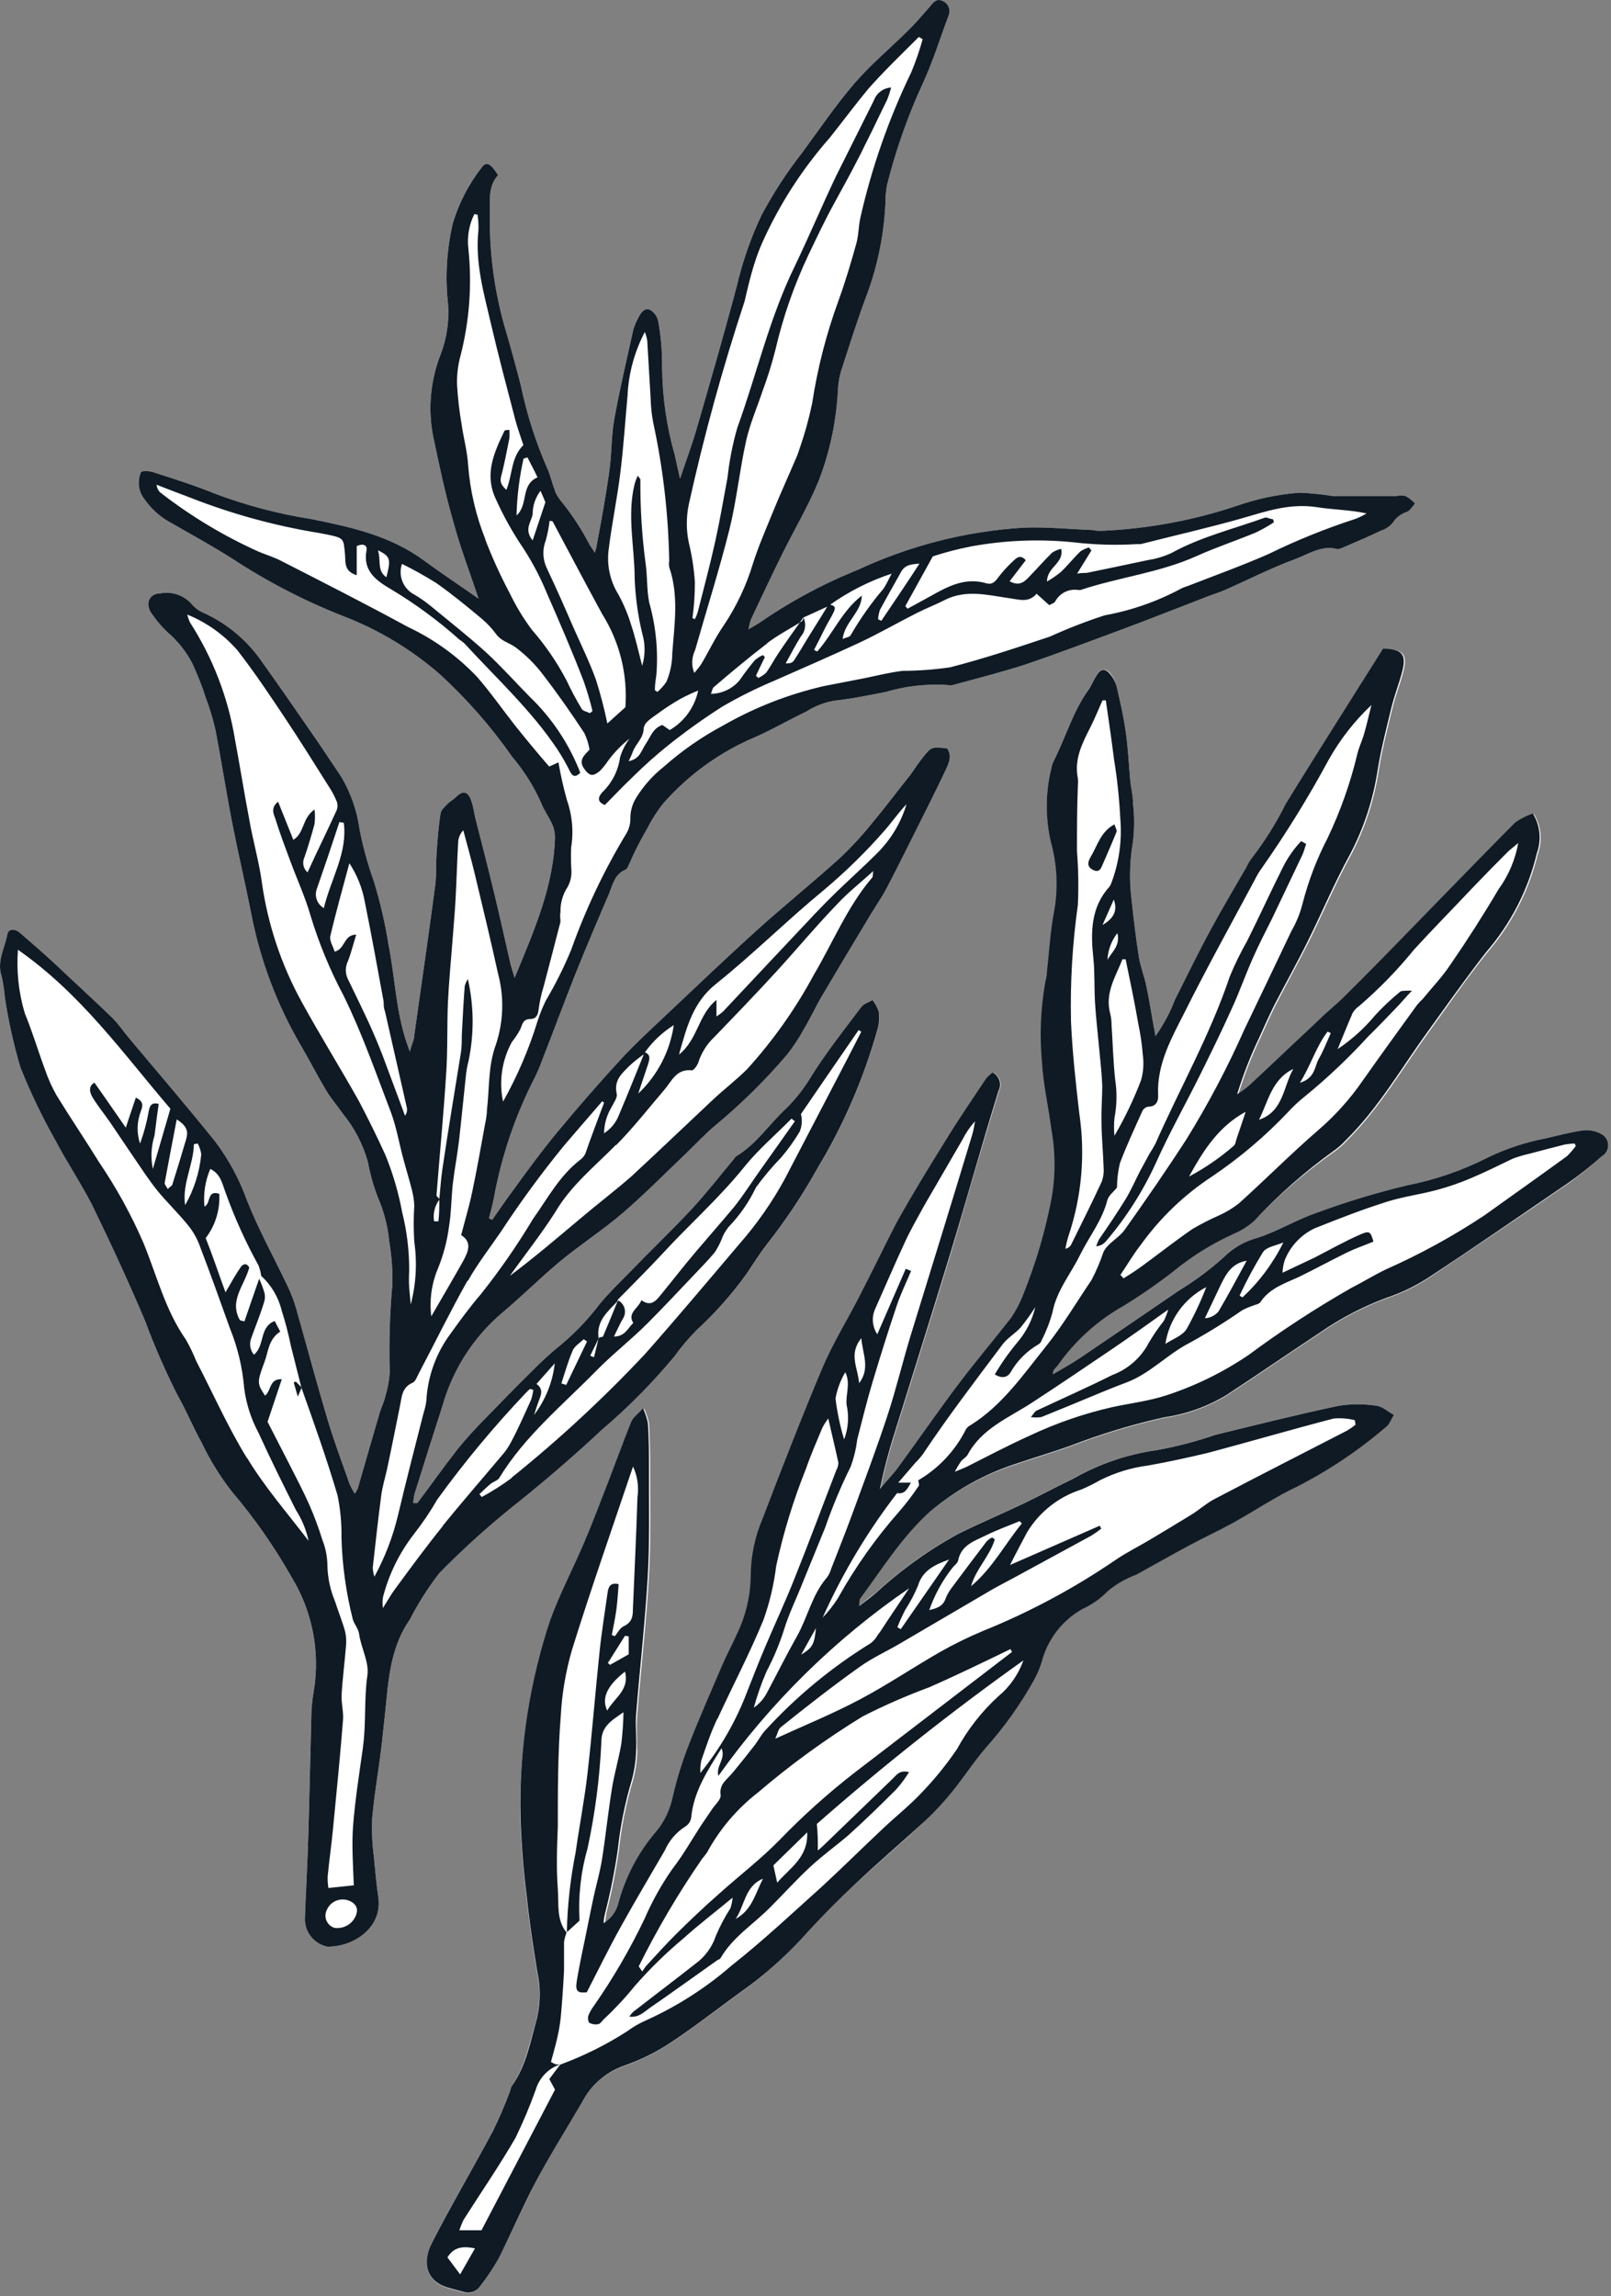 <svg width="273" height="389" viewBox="0 0 273 389" fill="none" xmlns="http://www.w3.org/2000/svg">
<rect x="0" y="0" width="273" height="389" fill="#808080" stroke="none"/>
<path d="M271.449 195.881C269.663 197.522 267.78 199.053 265.81 200.466C257.909 205.912 249.988 211.229 241.959 216.611C239.768 218.017 237.411 219.145 234.941 219.969C230.901 221.473 227.067 223.484 223.532 225.953C218.302 229.419 213.135 232.97 207.883 236.415C204.643 238.376 201.041 239.665 197.292 240.203C191.862 241.418 186.53 243.037 181.342 245.046C178.306 246.123 175.207 247.048 172.15 248.082C166.798 249.793 161.832 252.535 157.534 256.154C152.669 260.459 149.462 265.754 145.738 270.77C145.608 270.964 145.738 271.265 145.522 272.083C146.685 271.158 147.503 270.533 148.299 269.931C152.518 266.035 157.195 262.666 162.226 259.899C165.843 258.091 169.567 256.541 173.205 254.798C176.111 253.42 178.952 251.892 181.815 250.493C186.181 248.004 190.981 246.368 195.958 245.671C199.313 245.066 202.616 244.202 205.838 243.088C212.791 241.387 219.744 239.643 226.761 238.158C228.901 237.822 231.08 237.822 233.219 238.158C234.166 238.158 235.027 239.105 236.125 239.708C235.609 240.548 235.393 241.301 234.877 241.688C230.27 245.648 225.212 249.051 219.808 251.827C215.998 253.614 212.49 256.003 208.787 258.048C206.441 259.34 203.987 260.459 201.641 261.729C198.562 263.365 195.527 265.109 192.47 266.788C190.737 267.427 189.122 268.351 187.692 269.522C186.461 270.802 185.001 271.839 183.387 272.578C181.694 273.521 180.209 274.797 179.022 276.329C177.834 277.86 176.968 279.616 176.477 281.49C176.142 282.598 175.687 283.666 175.121 284.676C172.892 288.676 170.236 292.421 167.199 295.848C165.046 298.28 163.324 301.014 161.301 303.511C159.908 305.269 158.398 306.93 156.78 308.484C152.841 312.143 148.773 315.652 144.855 319.247C142.128 321.83 139.481 324.499 136.912 327.254C133.952 330.623 130.655 333.681 127.075 336.381C122.64 339.567 118.335 342.968 113.771 346.003C111.244 347.696 108.509 349.056 105.635 350.05C102.567 351.144 100.033 353.37 98.553 356.271C95.926 360.77 93.15 365.183 90.696 369.768C88.543 374.073 86.627 378.378 84.453 382.684C83.533 384.318 82.49 385.88 81.332 387.355C81.031 387.813 80.586 388.157 80.067 388.332C79.548 388.508 78.986 388.505 78.469 388.323C77.608 388.087 76.725 387.871 75.864 387.613C72.14 386.494 71.559 383.308 73.13 380.079C76.381 373.621 80.062 367.508 83.441 361.179C84.509 359.013 85.465 356.793 86.304 354.528C86.455 354.205 86.455 353.796 86.649 353.538C89.081 350.05 89.748 345.982 90.954 342.021C91.568 339.329 91.568 336.533 90.954 333.841C90.308 329.773 89.662 325.704 89.253 321.614C88.57 316.396 88.196 311.142 88.134 305.879C88.218 295.269 89.991 284.74 93.386 274.688C95.022 270.146 97.304 265.841 99.198 261.385C100.641 258.005 101.954 254.561 103.267 251.117C104.58 247.673 105.85 244.207 107.228 240.806C107.529 240.096 108.282 239.579 109.165 238.653C109.531 239.444 109.806 240.275 109.983 241.129C110.112 243.884 110.177 246.661 110.177 249.416C110.177 255.314 110.306 261.234 109.961 267.111C109.509 274.968 108.605 282.803 107.981 290.66C107.809 292.705 107.981 294.772 107.981 296.838C107.929 298.446 107.69 300.042 107.271 301.595C106.11 305.467 105.31 309.437 104.881 313.456C104.352 317.079 103.633 320.671 102.729 324.219C102.729 324.65 102.599 325.08 102.492 325.877C103.691 325.161 104.569 324.013 104.946 322.669C106.153 318.046 108.415 313.765 111.554 310.163C112.835 308.447 113.677 306.444 114.008 304.329C114.717 301.443 115.623 298.609 116.72 295.848C118.507 291.263 120.488 286.742 122.425 282.222C123.2 280.414 124.147 278.692 124.943 276.883C126.486 273.725 127.295 270.259 127.311 266.745C127.354 263.494 128.035 260.284 129.313 257.295C132.585 248.684 135.771 240.203 139.452 231.765C141.217 227.589 143.757 223.671 145.738 219.603C147.718 215.534 149.784 211.186 152.045 207.096C154.649 202.403 157.469 197.818 160.311 193.255C162.463 189.66 164.874 186.194 167.22 182.686C167.545 182.312 167.914 181.98 168.318 181.695C168.588 181.836 168.826 182.029 169.021 182.262C169.216 182.495 169.362 182.764 169.452 183.055C169.542 183.345 169.574 183.65 169.546 183.952C169.517 184.255 169.429 184.548 169.287 184.817C168.512 187.292 167.78 189.789 167.027 192.308C164.874 199.368 162.915 206.45 160.784 213.489C157.771 223.37 154.649 233.207 151.593 243.066C150.632 246.085 149.834 249.153 149.203 252.258C150.258 251.031 151.356 249.847 152.346 248.534C155.726 243.927 158.955 239.213 162.399 234.649C165.283 230.796 168.426 227.115 171.397 223.305C172.277 222.011 173 220.616 173.549 219.151C175.63 213.983 177.209 208.627 178.263 203.157C178.963 199.263 178.963 195.276 178.263 191.382C177.79 187.594 176.886 183.827 176.67 180.016C176.232 175.456 176.421 170.857 177.23 166.347C177.23 165.831 177.424 165.293 177.488 164.755C177.876 161.396 178.048 157.995 178.672 154.659C179.416 150.666 179.225 146.554 178.113 142.647C177.132 138.444 177.176 134.066 178.242 129.882C178.278 129.613 178.358 129.351 178.479 129.107C180.631 125.061 181.858 120.605 184.463 116.795C185.022 115.998 185.41 115.094 185.905 114.255C186.4 113.415 187.261 113.071 188.058 113.975C188.611 114.631 189.008 115.403 189.22 116.235C189.823 118.84 190.404 121.466 190.791 124.113C191.179 126.761 191.287 129.624 191.545 132.358C191.545 133.606 191.954 134.833 191.997 136.082C192.249 138.227 192.249 140.395 191.997 142.54C191.424 145.817 191.344 149.162 191.76 152.463C192.105 155.671 192.47 158.921 192.987 162.042C193.245 163.721 193.913 165.314 194.257 166.993C194.752 169.34 195.118 171.729 195.549 174.118C195.549 174.441 195.678 174.764 195.807 175.496C197.227 173.667 198.393 171.654 199.273 169.512C201.296 165.508 203.255 161.483 205.386 157.522C207.302 153.97 209.39 150.504 211.392 147.017C211.65 146.443 211.975 145.901 212.36 145.403C214.549 142.569 216.453 139.526 218.043 136.319C220.799 131.82 223.619 127.364 226.417 122.886C229.215 118.409 231.842 114.276 234.554 109.971C237.869 109.971 238.601 110.897 237.761 113.975C237.223 115.977 236.47 117.914 235.975 119.916C235.135 123.403 234.231 126.869 233.65 130.421C232.898 135.492 231.289 140.398 228.892 144.929C226.309 149.643 224.221 154.637 221.832 159.459C220.024 163.076 218.043 166.606 216.192 170.222C215.266 172.052 214.427 173.946 213.587 175.819C212.098 178.937 210.839 182.16 209.82 185.463C210.518 185.026 211.187 184.544 211.822 184.02C215.826 180.296 219.765 176.529 223.748 172.805C225.19 171.449 226.761 170.244 228.053 168.844C231.562 165.379 235.006 161.87 238.428 158.34C244.585 152.054 250.677 145.726 256.876 139.483C257.809 138.807 258.84 138.277 259.933 137.912C260.542 138.901 260.92 140.014 261.039 141.17C261.158 142.325 261.016 143.492 260.622 144.585C259.149 150.801 256.195 156.568 252.011 161.396C248.567 165.702 245.403 170.308 242.152 174.807C237.632 181.028 233.8 187.723 228.268 193.212C227.624 193.922 226.902 194.558 226.116 195.106C221.204 198.557 216.647 202.487 212.511 206.838C211.515 207.732 210.381 208.459 209.153 208.99C205.414 210.668 201.917 212.84 198.756 215.448C196.071 217.527 193.275 219.46 190.382 221.239C185.993 223.706 182.207 227.118 179.297 231.227C179.017 231.679 178.5 232.023 178.392 232.82C179.964 231.894 181.578 231.012 183.107 229.978C188.66 226.233 194.2 222.459 199.725 218.656C202.48 216.985 205.068 215.053 207.453 212.887C209.008 211.37 210.928 210.28 213.028 209.722C216.429 208.646 219.486 206.709 222.887 205.546C228.008 203.642 233.242 202.054 238.558 200.789C243.305 199.852 247.898 198.258 252.205 196.053C255.276 194.579 258.525 193.508 261.87 192.867C264.023 192.372 266.175 191.791 268.328 191.49C269.379 191.392 270.436 191.609 271.363 192.114C271.704 192.292 271.991 192.559 272.194 192.886C272.397 193.212 272.509 193.588 272.517 193.972C272.526 194.357 272.432 194.737 272.244 195.072C272.056 195.408 271.782 195.687 271.449 195.881ZM117.84 225.565C121.087 222.607 124.016 219.317 126.579 215.75C127.677 214.114 128.732 212.413 129.916 210.885C133.124 206.815 136.003 202.496 138.526 197.969C142.986 190.573 146.425 182.608 148.751 174.291C149.009 173.352 149.075 172.371 148.945 171.406C148.719 170.687 148.361 170.015 147.89 169.426C147.244 169.813 146.405 170.028 145.996 170.588C143.133 174.377 140.184 178.122 137.644 182.126C136.458 184.133 135.026 185.984 133.382 187.637C130.411 190.327 128.323 193.729 124.771 195.881C124.556 196.01 124.427 196.29 124.255 196.484C121.908 199.304 119.648 202.21 117.151 204.901C113.728 208.56 110.09 212.026 106.582 215.663C104.881 217.386 103.138 219.086 101.609 220.937C99.717 223.438 97.551 225.72 95.151 227.74C93.403 229.143 91.742 230.653 90.179 232.26C87.51 234.886 84.884 237.577 82.257 240.289C80.611 241.929 79.052 243.653 77.586 245.455C75.218 248.469 73.023 251.59 70.719 254.647C70.719 254.647 70.397 254.647 70.031 254.647C70.054 254.125 70.126 253.606 70.246 253.097C71.817 248.039 73.432 242.98 75.025 238.029C76.762 231.96 80.251 226.539 85.056 222.444C88.349 219.689 91.406 216.632 94.743 213.834C98.079 211.035 102.061 208.474 105.505 205.525C108.95 202.576 112.566 198.938 116.053 195.601C117.797 193.944 119.433 192.136 121.284 190.607C125.654 186.982 129.702 182.985 133.382 178.66C134.45 177.309 135.401 175.869 136.223 174.355C137.321 172.525 138.203 170.567 139.301 168.715C142.078 164.001 144.898 159.308 147.718 154.637C148.557 153.26 149.483 151.925 150.236 150.504C151.98 147.168 153.659 143.788 155.338 140.43C157.017 137.072 158.653 133.843 160.225 130.507C160.763 129.344 161.408 128.053 160.483 126.783C157.878 126.524 157.857 126.503 156.501 128.182C155.704 129.151 155.015 130.205 154.348 131.174C152.195 133.843 150.193 136.555 148.019 139.16C146.289 141.331 144.412 143.381 142.401 145.295C137.816 149.45 132.994 153.324 128.409 157.457C123.028 162.322 117.775 167.338 112.501 172.31C109.961 174.7 107.4 177.067 105.032 179.651C101.329 183.683 97.742 187.802 94.269 192.006C91.643 195.192 89.253 198.464 86.799 201.865C85.637 203.415 84.539 205.051 83.42 206.644L82.86 206.407C83.14 205.245 83.484 204.104 83.7 202.92C84.991 195.837 87.32 188.983 90.609 182.578C91.086 181.611 91.51 180.62 91.879 179.607C93.774 174.743 95.582 169.878 97.498 165.034C99.306 160.535 101.2 156.08 103.116 151.624C103.805 150.031 104.063 148.136 106.022 147.318C106.345 147.168 106.496 146.587 106.711 146.199C107.55 144.219 108.562 142.281 109.703 140.323C110.473 138.793 111.404 137.35 112.48 136.017C116.763 131.172 122.082 127.353 128.043 124.845C130.971 123.554 133.769 121.918 136.654 120.54C138.089 119.626 139.691 119.004 141.368 118.71C144.295 118.388 147.201 117.806 150.107 117.225C153.471 116.23 156.982 115.829 160.483 116.041C160.83 116.117 161.19 116.117 161.538 116.041C165.606 114.922 169.717 113.889 173.7 112.597C179.533 110.617 185.324 108.421 191.114 106.268C195.721 104.546 200.306 102.717 204.891 100.952C205.817 100.607 206.764 100.327 207.668 99.918C211.607 98.175 215.439 96.216 219.464 94.731C221.746 93.891 223.941 92.298 226.654 93.03C227.02 93.03 227.515 92.793 227.924 92.621C229.969 91.738 232.035 90.856 234.059 89.887C234.811 89.643 235.481 89.196 235.996 88.596C236.569 87.689 237.447 87.018 238.472 86.701C239.01 86.443 239.354 85.776 239.806 85.302C239.338 84.806 238.801 84.378 238.213 84.032C237.687 83.933 237.147 83.933 236.62 84.032C233.025 84.032 229.452 84.032 225.857 84.032C224.004 83.741 222.135 83.554 220.261 83.472C216.694 83.73 213.177 84.453 209.799 85.625C202.314 88.15 194.508 89.6 186.615 89.93C186.163 89.93 185.711 89.93 185.259 89.801C181.342 89.65 177.381 89.241 173.463 89.392C163.695 89.994 154.128 92.433 145.264 96.582L144.511 96.883C138.954 99.186 133.657 102.072 128.71 105.493C128.215 105.816 127.72 106.096 126.838 106.613C126.935 106.051 127.071 105.497 127.247 104.955C129.055 101.145 130.842 97.314 132.714 93.547C134.587 89.779 137.02 85.647 138.72 81.492C140.624 76.569 141.729 71.373 141.992 66.101C142.034 65.029 142.208 63.966 142.509 62.937C143.951 58.481 145.35 54.003 147.008 49.633C148.784 44.751 149.807 39.627 150.043 34.436C150.034 33.36 150.135 32.285 150.344 31.229C151.836 25.312 153.875 19.547 156.436 14.008C158.115 10.37 159.299 6.474 160.741 2.664C160.845 2.426 160.898 2.169 160.899 1.91C160.899 1.65 160.846 1.394 160.743 1.156C160.64 0.917 160.49 0.703 160.3 0.525C160.111 0.348 159.888 0.211 159.643 0.124C158.61 -0.328 158.05 0.554 157.491 1.222C156.307 2.578 155.144 3.934 153.874 5.182C150.882 8.153 147.61 10.865 144.876 14.03C141.669 17.753 138.892 21.843 135.965 25.826C133.367 29.143 131.063 32.679 129.076 36.395C127.268 40.204 125.868 44.194 124.9 48.299C122.748 56.479 120.38 64.594 118.034 72.709C117.237 75.486 116.204 78.177 115.235 81.105C114.912 79.684 114.632 78.392 114.353 77.122C112.97 72.291 112.246 67.295 112.2 62.269C112.231 59.657 112.015 57.048 111.554 54.477C111.475 54.061 111.307 53.666 111.062 53.321C110.817 52.976 110.5 52.687 110.134 52.475C109.165 52.087 108.562 53.056 108.153 53.874C107.802 54.509 107.521 55.181 107.314 55.876C106.216 60.87 105.032 65.843 104.106 70.944C103.59 73.764 103.676 76.692 103.288 79.555C102.707 83.86 101.932 88.036 101.136 92.276C101.136 92.599 100.985 92.901 100.813 93.633L99.909 92.276C98.508 89.568 96.827 87.014 94.893 84.656C94.449 84.102 94.12 83.466 93.924 82.784C93.472 81.621 93.236 80.351 92.698 79.253C90.757 74.802 89.279 70.165 88.285 65.412C87.409 61.968 86.462 58.531 85.443 55.101C83.701 48.868 82.881 42.414 83.011 35.943C83.011 33.79 82.752 31.444 84.41 29.679C83.118 27.655 82.43 27.29 81.633 28.366C79.417 31.203 77.752 34.43 76.725 37.88C75.688 42.344 75.418 46.952 75.929 51.506C76.138 54.382 75.719 57.268 74.702 59.966C73.01 64.237 72.526 68.892 73.303 73.42C74.379 78.586 75.455 83.752 76.941 88.832C78.081 93.008 79.653 97.055 81.095 101.425C77.802 99.1 74.788 97.12 71.86 94.967C66.199 90.77 59.526 89.306 52.831 87.95C47.239 87.075 41.75 85.633 36.45 83.645C33.049 82.245 29.519 81.148 26.032 80.007C25.343 79.77 24.03 79.727 23.879 80.007C23.529 80.866 23.432 81.807 23.599 82.719C23.76 83.419 24.076 84.074 24.525 84.635C25.712 86.33 27.293 87.711 29.131 88.66C32.554 90.619 36.084 92.556 39.464 94.709C45.31 98.543 51.535 101.768 58.041 104.331C64.112 106.645 69.725 110.02 74.616 114.298C79.169 118.485 83.255 123.155 86.799 128.225C88.774 130.553 90.412 133.147 91.664 135.931C92.116 137.18 92.956 138.278 93.516 139.505C93.855 140.218 94.039 140.996 94.054 141.786C93.838 150.117 90.545 157.565 87.208 165.659C86.842 164.453 86.627 163.807 86.477 163.162C85.572 159.244 84.711 155.305 83.764 151.387C82.731 147.082 81.612 142.777 80.557 138.622C80.32 137.653 80.212 136.663 79.889 135.738C79.308 134.015 78.447 133.843 77.199 135.092C76.79 135.501 76.252 135.759 75.843 136.19C75.434 136.62 74.745 137.201 74.659 137.782C74.314 139.935 74.142 142.217 73.991 144.456C73.841 146.694 73.991 148.373 73.712 150.311C72.592 158.684 71.387 167.015 70.203 175.367C70.203 176.12 69.794 176.831 69.449 178.144L68.911 176.637C67.082 171.234 66.931 165.551 65.833 160.019C65.255 156.377 64.421 152.78 63.336 149.256C62.31 146.394 61.504 143.458 60.925 140.473C60.495 137.35 59.448 134.342 57.847 131.626C56.189 129.172 54.575 126.697 52.896 124.286C50.141 120.282 47.385 116.3 44.565 112.36C42.102 108.694 38.687 105.769 34.685 103.901C33.856 103.58 33.117 103.063 32.532 102.394C31.888 101.637 31.054 101.065 30.116 100.736C29.178 100.407 28.17 100.333 27.194 100.521C25.364 100.521 24.568 102.157 25.579 103.771C26.37 104.958 27.286 106.055 28.313 107.043C30.09 108.543 31.553 110.379 32.618 112.446C33.415 114.255 34.211 116.063 34.771 117.936C35.483 119.802 36.066 121.715 36.515 123.661C37.526 128.957 38.344 134.274 39.378 139.548C40.411 144.821 41.53 149.514 42.542 154.616C44.073 162.655 46.986 170.368 51.152 177.412C52.551 179.823 53.822 182.298 55.242 184.688C56.06 186.065 57.137 187.292 58.041 188.605C60.04 191.028 61.507 193.844 62.346 196.871C62.721 198.906 63.283 200.902 64.025 202.834C65.066 205.219 65.72 207.755 65.962 210.347C66.364 212.707 66.544 215.099 66.5 217.493C66.048 222.502 65.897 227.534 66.048 232.561C65.939 233.972 65.672 235.365 65.252 236.716C65.058 237.577 64.628 238.395 64.369 239.256C63.099 243.561 61.872 247.866 60.624 252.172C60.479 252.477 60.314 252.772 60.129 253.054C59.772 252.5 59.462 251.917 59.203 251.311C57.933 247.694 56.577 244.078 55.479 240.397C53.628 234.197 51.97 227.955 50.205 221.755C49.841 220.461 49.366 219.201 48.785 217.988C46.481 213.123 43.855 208.409 41.875 203.415C40.594 199.845 38.788 196.486 36.515 193.449C31.757 187.508 26.785 181.739 21.898 175.905C20.93 174.743 20.069 173.451 18.992 172.396C15.85 169.34 12.535 166.347 9.413 163.377C7.433 161.547 5.41 159.782 3.386 158.038C2.461 157.242 1.406 157.35 1.234 158.318C0.803 160.665 -0.596 162.86 0.286 165.4C0.551 166.629 0.738 167.872 0.846 169.124C1.45 173.075 2.32 176.98 3.451 180.813C5.141 185.044 7.111 189.157 9.349 193.126C11.308 196.85 13.654 200.337 15.591 204.104C18.734 210.562 21.726 217.02 24.546 223.671C26.145 227.983 27.985 232.202 30.057 236.307C31.564 238.955 32.726 241.796 34.19 244.444C35.582 247.36 37.286 250.116 39.27 252.667C43.11 257.185 46.512 262.057 49.43 267.218C52.966 273.016 54.288 279.896 53.154 286.592C52.967 287.652 52.845 288.723 52.788 289.799C52.595 296.773 52.465 303.769 52.25 310.744C52.121 315.501 51.841 320.237 51.669 324.994C51.637 326.118 52.005 327.217 52.706 328.095C53.408 328.974 54.398 329.576 55.501 329.794C60.193 329.794 64.843 326.393 64.111 321.399C63.788 319.247 63.573 316.943 63.379 314.705C63.089 312.565 62.98 310.405 63.056 308.247C63.379 304.329 64.068 300.433 64.563 296.537C64.778 294.836 64.929 293.157 65.123 291.457C65.811 285.601 65.811 279.596 69.428 274.408C70.856 271.628 72.535 268.984 74.444 266.508C78.7 262.169 83.229 258.106 88.005 254.346C92.827 250.471 97.505 246.417 102.04 242.184C106.479 238.404 110.585 234.248 114.31 229.763C115.373 228.273 116.554 226.869 117.84 225.565Z" fill="white"/>
<path d="M271.363 192.114C270.436 191.609 269.379 191.392 268.328 191.49C266.175 191.791 264.023 192.372 261.87 192.867C258.525 193.508 255.276 194.579 252.205 196.053C247.898 198.258 243.305 199.852 238.558 200.789C233.242 202.054 228.008 203.642 222.887 205.546C219.529 206.709 216.429 208.646 213.028 209.722C210.936 210.284 209.024 211.373 207.474 212.887C205.09 215.053 202.502 216.985 199.746 218.656C194.207 222.459 188.668 226.233 183.128 229.978C181.6 231.012 179.985 231.894 178.414 232.82C178.414 232.023 179.038 231.679 179.318 231.227C182.228 227.118 186.015 223.706 190.404 221.239C193.297 219.46 196.092 217.527 198.778 215.448C201.939 212.84 205.436 210.668 209.175 208.99C210.403 208.459 211.537 207.732 212.533 206.838C216.603 202.467 221.095 198.508 225.943 195.02C226.73 194.472 227.452 193.836 228.096 193.126C233.628 187.68 237.46 180.942 241.98 174.721C245.231 170.222 248.438 165.659 251.839 161.31C256.022 156.482 258.976 150.715 260.45 144.499C260.844 143.406 260.986 142.239 260.867 141.083C260.748 139.928 260.37 138.815 259.761 137.826C258.668 138.191 257.637 138.721 256.704 139.397C250.505 145.639 244.413 151.968 238.256 158.254C234.834 161.784 231.389 165.293 227.881 168.758C226.503 170.158 224.932 171.363 223.576 172.719C219.593 176.443 215.654 180.21 211.65 183.934C211.015 184.458 210.346 184.94 209.648 185.376C210.666 182.074 211.925 178.851 213.415 175.733C214.255 173.86 215.094 171.966 216.02 170.136C217.871 166.563 219.852 163.032 221.66 159.373C224.049 154.551 226.137 149.557 228.72 144.843C231.117 140.312 232.726 135.405 233.477 130.334C234.059 126.783 234.963 123.317 235.802 119.83C236.297 117.828 237.051 115.891 237.589 113.889C238.428 110.81 237.589 109.971 234.382 109.885C231.669 114.19 228.957 118.495 226.245 122.8C223.532 127.106 220.626 131.734 217.871 136.233C216.28 139.44 214.377 142.483 212.188 145.317C211.803 145.815 211.478 146.357 211.22 146.931C209.218 150.418 207.13 153.884 205.214 157.436C203.061 161.396 201.124 165.422 199.1 169.426C198.283 171.596 197.175 173.645 195.807 175.518C195.678 174.786 195.613 174.463 195.549 174.14C195.118 171.75 194.752 169.361 194.257 167.015C193.913 165.336 193.245 163.743 192.987 162.064C192.47 158.878 192.105 155.606 191.76 152.485C191.344 149.184 191.424 145.839 191.997 142.561C192.249 140.416 192.249 138.249 191.997 136.103C191.997 134.855 191.652 133.628 191.545 132.379C191.287 129.646 191.179 126.869 190.791 124.135C190.404 121.401 189.823 118.861 189.22 116.256C188.984 115.452 188.572 114.709 188.015 114.082C187.24 113.178 186.486 113.329 185.862 114.362C185.238 115.395 184.979 116.106 184.42 116.902C181.837 120.54 180.567 125.061 178.457 129.151C178.336 129.394 178.256 129.656 178.22 129.925C177.155 134.109 177.11 138.487 178.091 142.69C179.175 146.589 179.345 150.684 178.586 154.659C177.962 157.995 177.79 161.396 177.402 164.755C177.402 165.293 177.252 165.831 177.144 166.347C176.335 170.857 176.146 175.456 176.584 180.016C176.8 183.827 177.704 187.594 178.177 191.382C178.877 195.276 178.877 199.263 178.177 203.157C177.123 208.627 175.544 213.983 173.463 219.151C172.913 220.616 172.191 222.011 171.31 223.305C168.34 227.115 165.197 230.796 162.313 234.649C158.868 239.213 155.639 243.927 152.26 248.534C151.313 249.847 150.107 251.031 149.117 252.258C149.748 249.153 150.546 246.085 151.507 243.066C154.563 233.207 157.684 223.37 160.698 213.489C162.851 206.45 164.853 199.368 166.941 192.308C167.694 189.789 168.426 187.292 169.201 184.817C169.343 184.548 169.431 184.255 169.459 183.952C169.488 183.65 169.456 183.345 169.366 183.055C169.276 182.764 169.129 182.495 168.935 182.262C168.74 182.029 168.501 181.836 168.232 181.695C167.827 181.98 167.459 182.312 167.134 182.686C164.788 186.194 162.42 189.66 160.225 193.255C157.383 197.818 154.563 202.403 151.959 207.096C149.806 211.186 147.783 215.448 145.651 219.603C143.52 223.757 141.131 227.589 139.366 231.765C135.793 240.203 132.499 248.749 129.227 257.295C127.948 260.284 127.268 263.494 127.225 266.745C127.209 270.259 126.399 273.725 124.857 276.883C124.061 278.692 123.114 280.414 122.339 282.222C120.401 286.742 118.421 291.263 116.634 295.848C115.566 298.612 114.689 301.445 114.008 304.329C113.61 306.439 112.701 308.42 111.361 310.098C108.221 313.701 105.959 317.981 104.752 322.605C104.375 323.949 103.497 325.097 102.298 325.812C102.298 325.016 102.449 324.585 102.535 324.155C103.439 320.607 104.158 317.014 104.687 313.392C105.116 309.373 105.916 305.402 107.077 301.531C107.496 299.978 107.735 298.381 107.787 296.773C107.916 294.621 107.658 292.64 107.787 290.595C108.411 282.738 109.316 274.903 109.768 267.046C110.112 261.169 109.961 255.25 109.983 249.352C109.983 246.596 109.983 243.819 109.789 241.064C109.612 240.21 109.338 239.38 108.971 238.589C108.089 239.579 107.335 240.095 107.034 240.741C105.656 244.142 104.408 247.608 103.073 251.052C101.738 254.496 100.447 257.941 99.005 261.32C97.11 265.776 94.829 270.081 93.193 274.623C89.877 284.689 88.184 295.217 88.177 305.814C88.239 311.077 88.613 316.331 89.296 321.55C89.705 325.64 90.351 329.708 90.997 333.777C91.611 336.469 91.611 339.264 90.997 341.957C89.856 345.917 89.189 349.986 86.692 353.473C86.498 353.731 86.498 354.14 86.347 354.463C85.508 356.728 84.552 358.948 83.484 361.115C80.105 367.443 76.424 373.621 73.173 380.014C71.516 383.265 72.183 386.472 75.907 387.549C76.768 387.807 77.651 388.022 78.512 388.259C79.029 388.44 79.591 388.443 80.11 388.268C80.629 388.092 81.074 387.748 81.375 387.29C82.533 385.815 83.576 384.253 84.496 382.619C86.649 378.314 88.5 374.009 90.739 369.704C93.193 365.118 95.969 360.706 98.596 356.207C100.076 353.305 102.61 351.08 105.678 349.986C108.552 348.991 111.287 347.631 113.814 345.939C118.378 342.904 122.683 339.481 127.118 336.317C130.706 333.618 134.009 330.56 136.976 327.19C139.531 324.434 142.179 321.765 144.92 319.182C148.837 315.501 152.906 311.992 156.845 308.419C158.46 306.887 159.971 305.247 161.365 303.511C163.389 301.014 165.132 298.28 167.264 295.848C170.301 292.421 172.957 288.676 175.185 284.676C175.752 283.666 176.206 282.598 176.541 281.49C177.033 279.616 177.899 277.86 179.086 276.329C180.274 274.797 181.758 273.521 183.451 272.578C185.065 271.839 186.526 270.802 187.756 269.522C189.186 268.351 190.801 267.427 192.535 266.788C195.592 265.109 198.627 263.365 201.705 261.729C204.051 260.459 206.505 259.34 208.852 258.048C212.554 256.003 216.063 253.614 219.873 251.827C225.277 249.051 230.334 245.648 234.941 241.688C235.458 241.301 235.673 240.548 236.19 239.708C235.092 239.105 234.231 238.244 233.284 238.158C231.144 237.822 228.965 237.822 226.826 238.158C219.808 239.643 212.856 241.387 205.903 243.088C202.681 244.202 199.377 245.066 196.022 245.671C191.045 246.368 186.246 248.004 181.88 250.493C178.995 251.892 176.154 253.42 173.269 254.798C169.631 256.541 165.907 258.091 162.291 259.899C157.259 262.666 152.582 266.035 148.364 269.931C147.567 270.598 146.749 271.222 145.587 272.083C145.716 271.265 145.587 270.964 145.802 270.77C149.462 265.841 152.755 260.459 157.534 256.154C161.819 252.507 166.777 249.735 172.128 247.996C175.185 246.962 178.285 246.037 181.32 244.96C186.509 242.951 191.841 241.332 197.271 240.117C201.02 239.579 204.622 238.29 207.862 236.328C213.114 232.884 218.28 229.333 223.511 225.867C227.046 223.398 230.879 221.387 234.92 219.883C237.389 219.059 239.746 217.931 241.937 216.525C249.966 211.251 257.888 205.762 265.788 200.38C267.763 198.995 269.654 197.493 271.449 195.881C271.782 195.687 272.056 195.408 272.244 195.072C272.432 194.737 272.526 194.357 272.517 193.972C272.509 193.588 272.397 193.212 272.194 192.886C271.991 192.559 271.704 192.292 271.363 192.114ZM214.018 212.133C214.642 211.208 216.3 211.014 217.484 210.476C215.756 213.976 213.407 217.134 210.552 219.796L210.057 219.495C211.236 216.968 212.558 214.51 214.018 212.133ZM206.764 217.881C207.689 215.986 208.615 214.049 211.263 213.575C209.648 216.525 208.141 219.387 206.484 222.186C206.199 222.524 205.847 222.799 205.451 222.995C205.054 223.192 204.622 223.304 204.181 223.327C205.042 221.54 205.881 219.71 206.764 217.881ZM204.417 218.053C203.473 220.496 202.358 222.87 201.081 225.156C200.37 226.297 198.713 226.857 197.486 227.675C197.797 225.637 198.588 223.702 199.793 222.029C200.998 220.356 202.583 218.994 204.417 218.053ZM224.975 174.764L225.513 175.022C224.846 176.486 224.286 177.993 223.511 179.328C222.736 180.662 222.93 182.621 220.282 183.439C222.176 180.382 223.037 177.283 224.975 174.764ZM221.1 185.764C224.931 182.637 228.529 179.234 231.863 175.582C233.65 173.839 235.372 172.009 237.115 170.201C237.697 169.576 238.235 168.909 239.268 167.833C238.235 167.833 237.61 167.833 237.331 167.962C235.797 169.202 234.358 170.555 233.025 172.009C231.194 174.212 229.055 176.14 226.675 177.735C227.515 175.69 228.333 173.645 229.215 171.621C229.485 171.16 229.853 170.764 230.292 170.459C233.696 167.539 236.83 164.319 239.655 160.837C242.97 157.22 246.436 153.712 249.859 150.074C251.71 148.136 253.583 146.242 255.477 144.348C255.908 143.917 256.403 143.573 257.285 142.82C256.773 145.658 255.625 148.344 253.927 150.677C251.387 154.982 248.632 159.287 245.833 163.355C244.413 165.508 242.691 167.273 241.098 169.232C240.773 169.539 240.464 169.862 240.172 170.201C237.051 174.506 233.93 178.811 230.894 183.116C228.758 186.21 226.233 189.017 223.382 191.468C218.775 195.451 214.492 199.777 209.971 203.846C208.939 204.662 207.812 205.349 206.613 205.891C205.064 206.572 203.554 207.341 202.093 208.194C199.208 210.174 196.453 212.348 193.633 214.415C192.578 215.19 191.48 215.9 190.404 216.568L189.866 215.986C191.007 214.307 192.018 212.542 193.288 210.928C196.578 206.34 200.686 202.399 205.408 199.304C210.102 196.136 214.433 192.462 218.323 188.347C219.178 187.413 220.107 186.549 221.1 185.764ZM219.163 181.093C217.441 184.106 217.505 188.304 213.351 189.703C214.901 186.625 215.525 182.836 219.163 181.093ZM211.09 188.347C210.509 190.091 210.036 191.533 209.541 192.954C209.411 193.363 209.347 193.922 209.045 194.138C206.732 196.148 204.197 197.888 201.49 199.325C204.03 194.697 206.57 190.823 211.09 188.347ZM190.167 162.516H190.748C191.502 166.175 192.277 169.813 192.901 173.473C193.266 175.183 193.518 176.916 193.654 178.66C193.86 180.099 193.765 181.565 193.375 182.966C192.132 186.235 190.62 189.396 188.854 192.415C188.757 191.413 188.757 190.404 188.854 189.402C189.27 187.273 189.314 185.088 188.983 182.944C188.639 179.844 188.574 176.701 188.359 173.58C188.363 172.964 188.291 172.349 188.144 171.75C187.197 168.242 189.026 165.529 190.167 162.623V162.516ZM189.349 158.081C189.866 160.234 188.424 161.246 187.67 162.602C187.751 160.958 188.337 159.379 189.349 158.081ZM188.746 152.399C189.414 154.271 188.746 155.584 186.831 156.704L188.746 152.399ZM182.891 188.584C182.289 183.439 181.729 178.273 181.492 173.107C181.341 166.485 181.73 159.862 182.655 153.303C182.796 150.275 182.746 147.241 182.504 144.219C182.504 140.538 182.504 136.857 182.655 133.197C182.697 132.754 182.697 132.307 182.655 131.863C181.987 128.612 183.408 125.9 184.807 123.145C185.539 121.681 186.163 120.153 186.831 118.646H187.39C187.864 121.939 188.359 125.233 188.768 128.548C189.318 131.904 189.677 135.289 189.844 138.687C190.157 142.338 189.657 146.014 188.381 149.45C188.305 149.71 188.189 149.957 188.036 150.181C184.829 153.712 184.807 157.931 185.281 162.322C185.539 164.819 185.41 167.338 185.561 169.835C185.711 172.332 185.991 174.635 186.206 177.024C186.422 179.414 186.701 181.631 186.788 183.956C186.788 185.915 186.615 187.873 186.658 189.854C186.658 192.523 186.938 195.192 187.024 197.883C187.079 198.665 186.969 199.45 186.701 200.186C185.044 203.76 183.279 207.29 181.535 210.82C181.437 211.01 181.297 211.174 181.125 211.301C180.953 211.428 180.755 211.514 180.545 211.552C180.67 210.824 180.843 210.105 181.062 209.399C183.315 202.705 183.943 195.569 182.891 188.584ZM148.321 221.712C150 217.945 151.614 214.157 153.358 210.411C154.348 208.259 155.51 206.278 156.608 204.255C158.761 200.531 160.913 196.828 163.066 193.126C163.639 191.98 164.363 190.915 165.219 189.961C165.12 190.687 164.977 191.406 164.788 192.114C161.365 203.458 157.857 214.759 154.391 226.018C152.992 230.559 151.894 235.231 150.409 239.751C148.536 245.455 146.405 251.074 144.338 256.735C143.219 259.77 142.014 262.762 140.851 265.776C140.703 266.302 140.462 266.798 140.141 267.24C137.622 270.124 136.89 273.934 135.061 277.185C133.231 280.435 131.638 283.643 129.894 286.915C129.371 287.866 128.634 288.684 127.742 289.304C128.313 287.211 129.033 285.161 129.894 283.169C131.107 280.875 132.109 278.476 132.887 276.001C133.726 273.267 135.039 270.662 136.072 267.993C137.321 264.915 138.591 261.858 139.839 258.78C141.056 255.263 142.494 251.826 144.145 248.491C144.699 246.997 145.074 245.444 145.264 243.863C146.103 240.655 146.878 237.405 147.826 234.262C149.117 229.957 150.495 225.522 151.959 221.196C152.626 219.194 153.573 217.278 154.391 215.319L153.487 214.953L148.665 226.039C148.24 225.409 147.984 224.679 147.924 223.921C147.864 223.163 148 222.402 148.321 221.712ZM135.793 280.263L138.268 275.829C138.01 278.562 137.687 279.144 135.793 280.306V280.263ZM145.953 226.663C146.168 229.419 147.524 231.765 145.587 234.327C145.393 231.743 143.757 229.419 145.953 226.706V226.663ZM143.241 232.475C144.209 234.434 143.241 236.285 143.477 238.051C143.897 239.989 143.747 242.007 143.047 243.863C142.358 241.592 141.868 239.265 141.583 236.91C141.87 235.345 142.431 233.844 143.241 232.475ZM121.564 291.241C124.147 285.623 127.031 280.134 129.378 274.429C130.433 271.477 131.155 268.416 131.53 265.302C132.744 259.689 134.429 254.187 136.567 248.857C137.385 246.489 138.397 244.185 139.366 241.861C139.652 241.317 139.983 240.799 140.356 240.311C140.98 243.045 141.562 245.434 142.078 247.823C142.055 248.269 141.929 248.703 141.712 249.093C139.323 255.271 137.02 261.492 134.544 267.649C132.994 271.545 131.207 275.355 129.572 279.23C128.56 281.619 127.613 284.052 126.666 286.462C124.772 291.499 122.075 296.195 118.679 300.368C118.644 299.646 118.701 298.923 118.852 298.216C119.691 295.805 120.466 293.437 121.564 291.155V291.241ZM102.922 289.842C101.846 287.689 102.922 285.537 105.914 283.191C106.711 286.29 104.128 287.625 102.922 289.756V289.842ZM106.539 277.228C106.539 278.218 106.539 279.208 106.539 280.263L103.374 282.05L103.008 281.727L105.914 277.12L106.539 277.228ZM77.974 385.31L75.821 382.425C76.941 380.66 78.383 380.488 80.492 380.897L77.974 385.31ZM174.044 259.598C176.129 256.147 179.395 253.57 183.236 252.344C184.307 251.893 185.35 251.375 186.357 250.794C188.928 249.495 191.702 248.644 194.558 248.275C197.981 247.673 201.382 246.919 204.74 246.123C211.844 244.228 218.904 242.162 226.029 240.311C227.221 240.215 228.42 240.309 229.581 240.591L229.71 241.366C229.247 241.737 228.758 242.075 228.247 242.377C220.734 246.252 213.178 250.084 205.73 254.001C204.396 254.712 203.233 255.766 201.963 256.563C199.596 258.027 197.228 259.426 194.838 260.868C192.923 262.009 190.878 263.021 189.048 264.269C182.013 269.079 174.478 273.114 166.575 276.302C164.105 277.34 161.697 278.518 159.363 279.832C154.778 282.459 150.387 285.429 145.716 287.905C141.045 290.38 136.503 292.21 131.38 294.556C131.767 293.695 131.875 292.963 132.305 292.619C136.611 289.153 141.109 285.645 145.673 282.394C147.976 280.737 150.645 279.596 153.099 278.089L168.168 269.263C169.33 268.596 170.535 267.993 171.719 267.347C176.139 264.951 180.545 262.554 184.936 260.158C185.518 259.795 186.079 259.4 186.615 258.974L186.357 258.479L171.16 265.13C172.258 262.935 173.162 261.277 174.044 259.598ZM132.09 311.734C128.904 314.984 125.245 317.783 121.844 320.84C119.39 322.992 116.957 325.295 114.611 327.62C112.846 329.364 111.188 331.237 109.488 333.066C109.251 333.346 109.057 333.691 108.842 333.992C108.627 333.712 108.433 333.411 108.239 333.131C111.38 326.794 114.978 320.693 119.002 314.877C119.293 314.54 119.566 314.188 119.82 313.822C121.96 309.884 124.891 306.432 128.431 303.683C134.007 298.915 139.953 294.597 146.211 290.768C149.872 288.907 153.638 287.261 157.491 285.838C160.612 284.461 163.69 283.018 166.768 281.533C168.254 280.844 169.739 280.091 171.224 279.38L171.504 279.854L163.755 285.795L144.963 300.196C140.399 303.726 136.097 307.582 132.09 311.734ZM131.703 318.945C131.487 317.955 131.294 317.137 131.057 316.018L136.783 310.421C136.976 314.683 133.877 316.427 131.703 318.945ZM129.292 318.278C128.022 320.71 127.44 323.616 124.664 325.08C126.192 322.884 126.213 319.526 129.292 318.278ZM161.365 265.647C161.688 265.216 162.248 264.85 162.356 264.398C162.872 261.751 165.089 261.083 167.113 260.093C169.136 259.103 170.88 258.5 172.774 257.704L173.162 258.091C170.277 261.621 168.146 265.733 164.551 268.725C165.369 265.819 167.716 263.645 168.577 260.803C168.434 260.678 168.283 260.563 168.125 260.459C167.786 260.637 167.474 260.861 167.199 261.126C165.197 263.753 163.195 266.4 161.236 269.048C160.801 269.618 160.453 270.249 160.203 270.921C159.751 272.105 158.847 272.449 157.469 272.772C158.369 270.2 159.686 267.793 161.365 265.647ZM153.401 272.729C154.238 271.44 154.958 270.078 155.553 268.66C156.328 266.034 158.438 265.066 160.827 264.205L152.647 276.001L152.066 275.678C152.454 274.688 152.906 273.698 153.401 272.729ZM154.068 269.069L150.215 274.817C149.72 275.57 149.268 276.345 148.751 276.97C148.458 277.513 148.055 277.989 147.567 278.369C140.928 282.453 134.893 287.445 129.636 293.2C128.969 293.911 128.538 294.815 127.957 295.568C126.752 297.118 125.525 298.668 124.276 300.175C123.028 301.681 121.844 302.22 122.124 304.2C122.124 304.889 121.241 305.685 120.767 306.353L118.809 309.237C117.194 311.712 115.752 314.296 113.944 316.62C112.091 319.266 110.511 322.094 109.229 325.059C106.767 330.214 103.887 335.16 100.619 339.847C100.233 340.352 99.921 340.91 99.693 341.504C99.564 341.849 99.693 342.538 99.844 342.667C100.286 342.924 100.805 343.016 101.308 342.925C101.695 342.925 101.997 342.387 102.341 342.064C104.218 340.305 105.973 338.421 107.593 336.424C110.132 333.52 112.896 330.821 115.859 328.352C118.356 326.092 121.047 324.047 124.147 321.485C124.09 322.092 123.968 322.691 123.781 323.272C122.822 324.762 121.994 326.332 121.306 327.965C120.683 329.848 119.486 331.489 117.883 332.657C114.374 335.413 110.822 338.103 107.292 340.837C107.052 341.082 106.836 341.348 106.646 341.634C108.239 341.849 109.1 340.88 110.047 340.213C113.944 337.522 117.797 334.745 121.65 332.012C121.801 332.012 122.016 331.861 122.102 331.732C124.255 328.029 127.849 325.898 130.712 322.928C132.865 320.775 135.018 318.386 137.299 316.276C139.581 314.166 141.605 312.767 143.757 310.916C146.556 308.397 149.246 305.771 151.894 303.124C152.695 302.22 153.415 301.247 154.047 300.218C152.432 299.809 151.894 300.734 151.227 301.38L139.603 312.595C139.344 312.853 139.064 313.09 138.591 313.499C138.591 311.82 138.591 310.615 138.419 309C149.605 299.174 161.287 289.927 173.42 281.296C172.572 283.696 171.083 285.818 169.115 287.431C166.334 289.987 163.992 292.984 162.183 296.3C160.375 298.969 158.336 301.476 156.092 303.791C154.068 305.944 151.786 307.73 149.634 309.775C146.233 312.961 142.939 316.233 139.495 319.419C134.372 324.025 129.335 328.761 123.932 333.023C119.598 336.785 114.739 339.896 109.509 342.258C108.35 342.762 107.252 343.398 106.237 344.152C102.685 346.43 98.896 348.313 94.936 349.77C94.355 350.524 93.774 351.277 93.085 352.224L94.054 354.011C89.921 361.89 85.831 369.725 81.59 377.84H77.845C78.047 377.222 78.291 376.617 78.576 376.032C81.504 371.426 84.604 366.927 87.338 362.212C88.634 359.551 89.784 356.82 90.782 354.033C91.076 353.033 91.607 352.12 92.33 351.37C93.054 350.62 93.948 350.057 94.936 349.727C94.686 349.748 94.433 349.748 94.183 349.727C93.903 349.606 93.63 349.469 93.365 349.318C93.688 348.07 94.097 346.735 94.398 345.401C94.683 344.21 94.891 343.002 95.022 341.784C95.259 339.137 95.453 336.467 95.582 333.798C95.582 332.205 95.582 330.591 95.582 328.998C95.66 328.491 95.79 327.993 95.969 327.513V327.34C94.247 325.188 94.721 322.475 94.527 320.022C94.269 316.556 94.376 313.047 94.527 309.56C94.527 303.296 94.527 297.032 95.022 290.789C95.222 286.931 95.872 283.109 96.96 279.402C100.167 269.113 103.74 258.931 107.271 248.448C108.027 250.065 108.289 251.87 108.024 253.635C107.83 260.093 107.507 266.336 107.249 272.686C107.249 273.891 107.077 274.838 105.699 275.506C105.075 275.764 104.687 276.604 104.192 277.185L103.676 276.991C103.934 275.57 104.257 274.15 104.451 272.686C104.644 271.222 104.709 269.866 104.838 268.381C103.439 268.036 103.095 268.833 102.965 269.801C102.492 273.202 101.932 276.561 101.588 279.962C100.856 286.828 100.339 293.717 99.543 300.562C99.026 305.018 98.165 309.409 97.541 313.844C96.66 318.255 96.163 322.735 96.055 327.233V327.34L98.208 325.382C97.967 321.259 98.425 317.125 99.564 313.155C100.849 307.196 101.634 301.141 101.911 295.051C101.911 292.49 103.547 291.521 105.656 290.079C105.624 291.856 105.501 293.631 105.29 295.396C104.86 297.957 104.106 300.454 103.697 303.016C103.051 306.998 102.643 311.002 102.018 314.984C101.674 317.137 101.05 319.29 100.576 321.442C100.232 323.014 99.93 324.585 99.607 326.156C98.983 329.321 98.251 332.464 97.735 335.649C97.455 337.393 97.928 337.673 99.435 337.522C101.416 333.669 103.224 329.967 105.226 326.372C107.615 322.066 110.177 317.761 112.674 313.456C113.403 311.8 114.61 310.398 116.139 309.431C116.401 309.268 116.625 309.052 116.796 308.796C116.966 308.539 117.08 308.249 117.129 307.945C117.517 303.64 119.799 300.067 122.274 296.171C123.028 298.065 121.284 299.098 121.736 300.863C130.554 288.442 141.5 277.678 154.068 269.069ZM155.618 250.772C155.618 251.138 155.876 251.612 155.618 251.827C154.614 253.332 153.514 254.77 152.325 256.132C148.373 260.625 144.909 265.525 141.992 270.749C141.243 271.93 140.378 273.033 139.409 274.042C142.766 266.537 147 259.455 152.023 252.947C153.444 253.205 153.81 252.064 154.369 251.181H152.217L155.144 247.78C155.588 247.345 155.998 246.878 156.371 246.381C160.677 239.923 165.305 233.874 169.911 227.74C170.729 226.642 172.064 225.91 172.968 224.877C173.86 223.779 174.687 222.628 175.443 221.432C174.928 223.604 173.911 225.624 172.473 227.331C171.027 229.059 169.724 230.902 168.577 232.841C169.825 233.616 170.729 233.315 171.224 232.54C172.367 230.514 174.042 228.84 176.068 227.697C176.284 227.536 176.443 227.309 176.52 227.051C177.292 225.547 177.905 223.967 178.349 222.337C179.038 218.677 181.406 215.879 182.978 212.693C184.549 209.507 186.766 206.795 187.649 203.329C187.864 202.511 188.768 201.865 189.285 201.177C189.294 199.792 189.46 198.413 189.78 197.065C190.899 194.073 192.277 191.145 193.59 188.218C193.684 188.033 193.817 187.872 193.981 187.746C194.145 187.619 194.335 187.53 194.537 187.486C195.936 187.486 196.302 186.56 196.259 185.549C196.001 180.253 198.562 175.819 200.801 171.385C204.568 163.85 208.658 156.467 212.64 149.041C212.955 148.394 213.322 147.775 213.738 147.189C217.906 141.254 221.723 135.08 225.168 128.699C227.095 125.263 229.534 122.142 232.401 119.442C231.992 121.035 231.648 122.628 231.196 124.2C230.744 125.771 230.206 126.718 229.947 128.01C228.779 132.81 227.12 137.477 224.996 141.937C223.131 145.526 221.686 149.318 220.691 153.238C220.283 154.799 219.668 156.297 218.861 157.694C216.214 163.291 213.523 168.844 210.854 174.441C208.014 180.842 204.742 187.041 201.059 192.997C197.701 198.184 194.193 203.265 190.619 208.302C189.607 209.744 187.67 210.626 186.981 212.133C186.438 213.765 185.761 215.349 184.958 216.869C182.396 220.658 180.05 224.618 177.187 228.17C173.355 232.949 169.825 238.094 164.487 241.43C164.161 241.59 163.886 241.835 163.69 242.14C161.893 245.739 159.089 248.738 155.618 250.772ZM265.53 195.881C260.902 199.239 256.23 202.554 251.559 205.891C246.253 209.415 240.658 212.483 234.834 215.061C232.832 216.029 230.916 217.213 228.936 218.225C222.932 221.651 217.139 225.432 211.586 229.548C207.279 232.471 202.584 234.775 197.637 236.393C194.666 237.362 191.502 237.728 188.445 238.395C183.635 239.492 178.958 241.109 174.496 243.217C170.815 244.874 167.242 246.769 163.733 248.534C163.281 248.749 162.808 248.921 161.796 249.33C162.113 248.722 162.465 248.132 162.851 247.565C163.195 247.135 163.755 246.876 163.992 246.424C166.402 241.947 170.988 240.182 174.927 237.598C179.576 234.563 184.183 231.442 188.79 228.321C191.717 226.319 194.602 224.274 197.96 221.863C197.777 222.533 197.524 223.183 197.206 223.8C196.26 224.983 195.404 226.235 194.645 227.546C193.332 230.026 191.158 231.94 188.531 232.927C184.226 235.08 179.921 236.974 175.616 238.998C175.357 239.127 175.185 239.493 174.69 240.074C175.275 240.157 175.87 240.157 176.455 240.074C179.77 238.739 183.085 237.362 186.4 235.984C187.864 235.381 189.349 234.779 190.856 234.219C194.903 232.712 197.852 229.397 201.619 227.481C204.677 225.801 207.644 223.961 210.509 221.971C211.056 221.683 211.625 221.438 212.21 221.239C212.683 221.023 213.351 220.959 213.587 220.593C215.18 218.182 217.893 217.364 220.196 216.288C222.93 214.953 225.599 213.489 228.333 212.155C229.753 211.466 231.239 210.971 232.746 210.347C232.251 208.646 232.1 208.431 230.464 209.163C227.859 210.304 225.341 211.724 222.801 213.037L217.333 215.62C217.36 214.888 217.491 214.164 217.72 213.468C218.673 211.097 220.488 209.174 222.801 208.086C226.891 206.45 230.98 204.857 235.178 203.544C237.869 202.705 240.753 202.339 243.509 201.586C245.484 201.057 247.419 200.388 249.299 199.584C251.688 198.572 253.992 197.431 256.36 196.29C257.286 195.945 258.236 195.665 259.201 195.451C261.181 194.92 263.162 194.403 265.142 193.901C265.704 193.801 266.272 193.743 266.843 193.729L267.036 194.138C266.583 194.759 266.079 195.342 265.53 195.881ZM188.854 139.655C189.005 140.193 189.328 140.667 189.199 140.947C188.51 142.669 187.756 144.348 187.046 146.027C186.68 146.759 186.486 148.007 185.238 147.383C183.989 146.759 184.441 145.812 184.915 145.015C185.991 143.186 186.529 140.904 188.854 139.655ZM117.818 225.565C121.065 222.607 123.994 219.317 126.558 215.75C127.656 214.114 128.71 212.413 129.894 210.885C133.103 206.815 135.982 202.496 138.505 197.969C142.964 190.573 146.403 182.608 148.73 174.291C148.987 173.352 149.053 172.371 148.923 171.406C148.697 170.687 148.339 170.015 147.869 169.426C147.223 169.813 146.383 170.028 145.974 170.588C143.111 174.377 140.162 178.122 137.622 182.126C136.443 184.132 135.019 185.983 133.382 187.637C130.411 190.327 128.323 193.729 124.771 195.881C124.556 196.01 124.427 196.29 124.255 196.484C121.908 199.304 119.648 202.21 117.151 204.901C113.728 208.56 110.09 212.026 106.582 215.663C104.881 217.386 103.138 219.086 101.609 220.937C99.717 223.438 97.551 225.72 95.151 227.74C93.403 229.143 91.742 230.653 90.179 232.26C87.51 234.886 84.884 237.577 82.257 240.289C80.611 241.929 79.052 243.653 77.586 245.455C75.218 248.469 73.023 251.59 70.719 254.647C70.719 254.647 70.397 254.647 70.031 254.647C70.054 254.125 70.126 253.606 70.246 253.097C71.817 248.039 73.432 242.98 75.025 238.029C76.762 231.96 80.251 226.539 85.056 222.444C88.349 219.689 91.406 216.632 94.743 213.834C98.079 211.035 102.061 208.474 105.505 205.525C108.95 202.576 112.566 198.938 116.053 195.601C117.797 193.944 119.433 192.136 121.284 190.607C125.654 186.982 129.702 182.985 133.382 178.66C134.45 177.309 135.401 175.869 136.223 174.355C137.321 172.525 138.203 170.567 139.301 168.715C142.078 164.001 144.898 159.308 147.718 154.637C148.557 153.26 149.483 151.925 150.236 150.504C151.98 147.168 153.659 143.788 155.338 140.43C157.017 137.072 158.653 133.843 160.225 130.507C160.763 129.344 161.408 128.053 160.483 126.783C157.878 126.524 157.857 126.503 156.501 128.182C155.704 129.151 155.015 130.205 154.348 131.174C152.195 133.843 150.193 136.555 148.019 139.16C146.289 141.331 144.412 143.381 142.401 145.295C137.816 149.45 132.994 153.324 128.409 157.457C123.028 162.322 117.775 167.338 112.501 172.31C109.961 174.7 107.4 177.067 105.032 179.651C101.329 183.683 97.742 187.802 94.269 192.006C91.643 195.192 89.253 198.464 86.799 201.865C85.637 203.415 84.539 205.051 83.42 206.644L82.86 206.407C83.14 205.245 83.484 204.104 83.7 202.92C84.991 195.837 87.32 188.983 90.609 182.578C91.086 181.611 91.51 180.62 91.879 179.607C93.774 174.743 95.582 169.878 97.498 165.034C99.306 160.535 101.2 156.08 103.116 151.624C103.805 150.031 104.063 148.136 106.022 147.318C106.345 147.168 106.496 146.587 106.711 146.199C107.55 144.219 108.562 142.281 109.703 140.323C110.473 138.793 111.404 137.35 112.48 136.017C116.763 131.172 122.082 127.353 128.043 124.845C130.971 123.554 133.769 121.918 136.654 120.54C138.089 119.626 139.691 119.004 141.368 118.71C144.295 118.388 147.201 117.806 150.107 117.225C153.471 116.23 156.982 115.829 160.483 116.041C160.83 116.117 161.19 116.117 161.538 116.041C165.606 114.922 169.717 113.889 173.7 112.597C179.533 110.617 185.324 108.421 191.114 106.268C195.721 104.546 200.306 102.717 204.891 100.952C205.817 100.607 206.764 100.327 207.668 99.918C211.607 98.175 215.439 96.216 219.464 94.731C221.746 93.891 223.941 92.298 226.654 93.03C227.02 93.03 227.515 92.793 227.924 92.621C229.969 91.738 232.035 90.856 234.059 89.887C234.811 89.643 235.481 89.196 235.996 88.596C236.569 87.689 237.447 87.018 238.472 86.701C239.01 86.443 239.354 85.776 239.806 85.302C239.338 84.806 238.801 84.378 238.213 84.032C237.687 83.933 237.147 83.933 236.62 84.032C233.025 84.032 229.452 84.032 225.857 84.032C224.004 83.741 222.135 83.554 220.261 83.472C216.694 83.73 213.177 84.453 209.799 85.625C202.314 88.15 194.508 89.6 186.615 89.93C186.163 89.93 185.711 89.93 185.259 89.801C181.342 89.65 177.381 89.241 173.463 89.392C163.695 89.994 154.128 92.433 145.264 96.582L144.511 96.883C138.954 99.186 133.657 102.072 128.71 105.493C128.215 105.816 127.72 106.096 126.838 106.613C126.935 106.051 127.071 105.497 127.247 104.955C129.055 101.145 130.842 97.314 132.714 93.547C134.587 89.779 137.02 85.647 138.72 81.492C140.624 76.569 141.729 71.373 141.992 66.101C142.034 65.029 142.208 63.966 142.509 62.937C143.951 58.481 145.35 54.003 147.008 49.633C148.784 44.751 149.807 39.627 150.043 34.436C150.034 33.36 150.135 32.285 150.344 31.229C151.836 25.312 153.875 19.547 156.436 14.008C158.115 10.37 159.299 6.474 160.741 2.664C160.845 2.426 160.898 2.169 160.899 1.91C160.899 1.65 160.846 1.394 160.743 1.156C160.64 0.917 160.49 0.703 160.3 0.525C160.111 0.348 159.888 0.211 159.643 0.124C158.61 -0.328 158.05 0.554 157.491 1.222C156.307 2.578 155.144 3.934 153.874 5.182C150.882 8.153 147.61 10.865 144.876 14.03C141.669 17.753 138.892 21.843 135.965 25.826C133.367 29.143 131.063 32.679 129.076 36.395C127.268 40.204 125.868 44.194 124.9 48.299C122.748 56.479 120.38 64.594 118.034 72.709C117.237 75.486 116.204 78.177 115.235 81.105C114.912 79.684 114.632 78.392 114.353 77.122C112.97 72.291 112.246 67.295 112.2 62.269C112.231 59.657 112.015 57.048 111.554 54.477C111.475 54.061 111.307 53.666 111.062 53.321C110.817 52.976 110.5 52.687 110.134 52.475C109.165 52.087 108.562 53.056 108.153 53.874C107.802 54.509 107.521 55.181 107.314 55.876C106.216 60.87 105.032 65.843 104.106 70.944C103.59 73.764 103.676 76.692 103.288 79.555C102.707 83.86 101.932 88.036 101.136 92.276C101.136 92.599 100.985 92.901 100.813 93.633L99.909 92.276C98.508 89.568 96.827 87.014 94.893 84.656C94.449 84.102 94.12 83.466 93.924 82.784C93.472 81.621 93.236 80.351 92.698 79.253C90.757 74.802 89.279 70.165 88.285 65.412C87.409 61.968 86.462 58.531 85.443 55.101C83.701 48.868 82.881 42.414 83.011 35.943C83.011 33.79 82.752 31.444 84.41 29.679C83.118 27.655 82.43 27.29 81.633 28.366C79.417 31.203 77.752 34.43 76.725 37.88C75.688 42.344 75.418 46.952 75.929 51.506C76.138 54.382 75.719 57.268 74.702 59.966C73.01 64.237 72.526 68.892 73.303 73.42C74.379 78.586 75.455 83.752 76.941 88.832C78.081 93.008 79.653 97.055 81.095 101.425C77.802 99.1 74.788 97.12 71.86 94.967C66.199 90.77 59.526 89.306 52.831 87.95C47.239 87.075 41.75 85.633 36.45 83.645C33.049 82.245 29.519 81.148 26.032 80.007C25.343 79.77 24.03 79.727 23.879 80.007C23.529 80.866 23.432 81.807 23.599 82.719C23.76 83.419 24.076 84.074 24.525 84.635C25.712 86.33 27.293 87.711 29.131 88.66C32.554 90.619 36.084 92.556 39.464 94.709C45.31 98.543 51.535 101.768 58.041 104.331C64.112 106.645 69.725 110.02 74.616 114.298C79.169 118.485 83.255 123.155 86.799 128.225C88.774 130.553 90.412 133.147 91.664 135.931C92.116 137.18 92.956 138.278 93.516 139.505C93.855 140.218 94.039 140.996 94.054 141.786C93.838 150.117 90.545 157.565 87.208 165.659C86.842 164.453 86.627 163.807 86.477 163.162C85.572 159.244 84.711 155.305 83.764 151.387C82.731 147.082 81.612 142.777 80.557 138.622C80.32 137.653 80.212 136.663 79.889 135.738C79.308 134.015 78.447 133.843 77.199 135.092C76.79 135.501 76.252 135.759 75.843 136.19C75.434 136.62 74.745 137.201 74.659 137.782C74.314 139.935 74.142 142.217 73.991 144.456C73.841 146.694 73.991 148.373 73.712 150.311C72.592 158.684 71.387 167.015 70.203 175.367C70.203 176.12 69.794 176.831 69.449 178.144L68.911 176.637C67.082 171.234 66.931 165.551 65.833 160.019C65.255 156.377 64.421 152.78 63.336 149.256C62.31 146.394 61.504 143.458 60.925 140.473C60.495 137.35 59.448 134.342 57.847 131.626C56.189 129.172 54.575 126.697 52.896 124.286C50.141 120.282 47.385 116.3 44.565 112.36C42.102 108.694 38.687 105.769 34.685 103.901C33.856 103.58 33.117 103.063 32.532 102.394C31.888 101.637 31.054 101.065 30.116 100.736C29.178 100.407 28.17 100.333 27.194 100.521C25.364 100.521 24.568 102.157 25.579 103.771C26.37 104.958 27.286 106.055 28.313 107.043C30.09 108.543 31.553 110.379 32.618 112.446C33.415 114.255 34.211 116.063 34.771 117.936C35.483 119.802 36.066 121.715 36.515 123.661C37.526 128.957 38.344 134.274 39.378 139.548C40.411 144.821 41.53 149.514 42.542 154.616C44.073 162.655 46.986 170.368 51.152 177.412C52.551 179.823 53.822 182.298 55.242 184.688C56.06 186.065 57.137 187.292 58.041 188.605C60.04 191.028 61.507 193.844 62.346 196.871C62.721 198.906 63.283 200.902 64.025 202.834C65.066 205.219 65.72 207.755 65.962 210.347C66.364 212.707 66.544 215.099 66.5 217.493C66.048 222.502 65.897 227.534 66.048 232.561C65.939 233.972 65.672 235.365 65.252 236.716C65.058 237.577 64.628 238.395 64.369 239.256C63.099 243.561 61.872 247.866 60.624 252.172C60.479 252.477 60.314 252.772 60.129 253.054C59.772 252.5 59.462 251.917 59.203 251.311C57.933 247.694 56.577 244.078 55.479 240.397C53.628 234.197 51.97 227.955 50.205 221.755C49.841 220.461 49.366 219.201 48.785 217.988C46.481 213.123 43.855 208.409 41.875 203.415C40.594 199.845 38.788 196.486 36.515 193.449C31.757 187.508 26.785 181.739 21.898 175.905C20.93 174.743 20.069 173.451 18.992 172.396C15.85 169.34 12.535 166.347 9.413 163.377C7.433 161.547 5.41 159.782 3.386 158.038C2.461 157.242 1.406 157.35 1.234 158.318C0.803 160.665 -0.596 162.86 0.286 165.4C0.551 166.629 0.738 167.872 0.846 169.124C1.45 173.075 2.32 176.98 3.451 180.813C5.141 185.044 7.111 189.157 9.349 193.126C11.308 196.85 13.654 200.337 15.591 204.104C18.734 210.562 21.726 217.02 24.546 223.671C26.145 227.983 27.985 232.202 30.057 236.307C31.564 238.955 32.726 241.796 34.19 244.444C35.582 247.36 37.286 250.116 39.27 252.667C43.11 257.185 46.512 262.057 49.43 267.218C52.966 273.016 54.288 279.896 53.154 286.592C52.967 287.652 52.845 288.723 52.788 289.799C52.595 296.773 52.465 303.769 52.25 310.744C52.121 315.501 51.841 320.237 51.669 324.994C51.637 326.118 52.005 327.217 52.706 328.095C53.408 328.974 54.398 329.576 55.501 329.794C60.193 329.794 64.843 326.393 64.111 321.399C63.788 319.247 63.573 316.943 63.379 314.705C63.089 312.565 62.98 310.405 63.056 308.247C63.379 304.329 64.068 300.433 64.563 296.537C64.778 294.836 64.929 293.157 65.123 291.457C65.811 285.601 65.811 279.596 69.428 274.408C70.856 271.628 72.535 268.984 74.444 266.508C78.7 262.169 83.229 258.106 88.005 254.346C92.827 250.471 97.505 246.417 102.04 242.184C106.479 238.404 110.585 234.248 114.31 229.763C115.373 228.273 116.554 226.869 117.84 225.565H117.818ZM104.601 220.464L104.731 220.141C107.228 217.579 109.768 215.082 112.179 212.478C116.764 207.484 121.865 202.985 126.127 197.689C128.517 194.719 131.466 192.222 134.135 189.509L134.695 189.961C132.865 192.523 131.078 195.106 129.249 197.646C127.419 200.186 126.106 202.339 124.384 204.492C122.231 207.075 120.079 209.507 117.926 212.047C115.773 214.587 114.008 216.89 112.028 219.301C111.188 220.335 110.327 221.454 108.691 220.27C108.153 221.691 106.259 222.423 107.314 224.123C106.41 224.984 105.914 226.426 104.042 226.426C104.601 225.307 105.032 224.274 105.549 223.413C105.714 223.165 105.825 222.885 105.877 222.592C105.928 222.299 105.918 221.998 105.847 221.708C105.777 221.419 105.647 221.148 105.465 220.911C105.284 220.675 105.056 220.478 104.795 220.335L104.623 220.528C103.826 222.487 103.03 224.425 102.212 226.362C102.212 226.513 101.76 226.513 101.523 226.599L101.416 226.814C101.157 227.847 100.899 228.967 100.662 229.935L100.016 229.677C100.49 228.73 100.942 227.761 101.416 226.814C101.416 226.814 101.416 226.599 101.416 226.513C101.093 223.714 103.008 222.186 104.623 220.464H104.601ZM97.024 228.816C97.369 228.041 98.273 227.503 98.918 226.879L99.478 227.266L95.948 234.628L95.13 234.37C95.754 232.475 96.271 230.581 97.046 228.816H97.024ZM94.011 230.968C93.653 234.145 92.44 237.166 90.502 239.708C90.782 238.869 91.04 238.007 91.363 237.168C91.686 236.328 92.116 235.317 90.911 234.456L94.011 230.968ZM121.327 166.692C127.613 161.655 133.36 155.929 139.56 150.827C143.259 147.726 146.714 144.344 149.892 140.71C151.162 139.268 152.26 137.653 153.616 136.254C152.673 139.387 150.964 142.235 148.644 144.542C146.491 146.694 144.102 148.847 141.863 150.999C140.571 152.248 139.323 153.518 138.096 154.81C132.887 160.32 127.699 165.874 122.511 171.385C122.165 171.683 121.798 171.956 121.413 172.203C121.413 171.191 121.413 170.545 121.413 169.404C118.313 171.88 118.313 176.034 115.063 178.66C116.398 173.86 117.474 169.77 121.327 166.692ZM106.603 180.619C107.451 179.834 108.358 179.114 109.316 178.467C109.316 178.467 109.316 178.316 109.316 178.23C110.628 176.409 112.28 174.859 114.18 173.666C113.538 178.103 111.414 182.192 108.153 185.269C108.713 183.568 109.251 182.018 109.768 180.447C110.026 179.607 110.392 178.725 109.316 178.294L109.186 178.402C107.766 181.911 106.366 185.398 104.881 188.907C104.394 190.177 103.511 191.256 102.363 191.985C102.385 190.47 102.801 188.986 103.568 187.68C103.956 186.883 104.709 185.915 104.494 185.247C104.02 182.966 105.398 181.868 106.603 180.619ZM104.451 193.965C107.357 191.016 109.875 187.787 112.544 184.666C113.836 183.181 114.589 181.028 117.237 181.33C117.56 181.33 118.163 180.533 118.335 179.995C118.86 178.353 119.793 176.872 121.047 175.69C124.599 172.009 128.151 168.328 131.595 164.561C135.039 160.794 138.333 156.833 141.992 153.044C143.736 151.172 145.781 149.579 147.976 147.577C147.847 148.266 147.976 148.589 147.739 148.739C143.563 153.669 141.153 159.653 137.924 165.12C134.819 170.891 131.024 176.261 126.622 181.114C124.771 182.966 122.619 184.602 120.746 186.367C116.161 190.672 111.662 194.977 107.012 199.282C104.149 201.779 101.093 204.104 98.1 206.644C94.269 209.851 90.48 213.102 86.412 216.137C88.974 212.521 91.75 209.034 94.075 205.374C96.787 200.768 100.813 197.582 104.365 193.965H104.451ZM79.287 216.998C80.944 214.049 83.054 211.358 84.97 208.538C88.259 203.527 91.808 198.691 95.603 194.051C97.756 191.533 99.909 189.057 102.061 186.56L102.363 186.819C101.308 189.66 100.21 192.502 99.198 195.429C99.008 195.825 98.728 196.171 98.38 196.441C94.85 199.132 92.827 202.985 90.33 206.493C87.666 210.939 84.71 215.203 81.483 219.258C79.631 221.411 78.06 223.564 76.402 225.867C73.915 229.189 72.469 233.174 72.248 237.319C72.151 238.05 71.985 238.771 71.753 239.471C70.289 245.219 68.804 250.966 67.448 256.692C66.582 260.327 65.235 263.831 63.444 267.111C63.294 266.621 63.2 266.115 63.164 265.604C63.616 261.514 64.068 257.424 64.606 253.334C64.8 251.827 65.273 250.363 65.596 248.857C66.35 245.348 67.038 241.839 67.749 238.33C68.093 236.824 68.007 235.08 69.901 234.262C70.375 234.068 70.655 233.293 70.935 232.734C73.712 227.46 76.316 222.143 79.201 216.998H79.287ZM149.117 103.319C150.28 101.167 151.507 99.014 152.712 96.862C153.358 95.678 154.456 95.591 155.812 95.484C153.659 98.842 151.507 101.942 149.354 105.171L148.794 104.912C148.834 104.37 148.943 103.835 149.117 103.319ZM130.002 108.959C131.767 107.625 133.726 106.591 135.534 105.472L136.115 104.632L140.313 102.717L140.442 102.523H140.571C143.791 100.223 147.34 98.424 151.098 97.184C150.495 98.304 150.172 99.057 149.72 99.725C147.627 102.184 145.761 104.828 144.145 107.625C144.037 107.904 143.434 107.969 142.788 108.249C143.176 105.278 145.996 103.728 146.039 100.908C142.724 103.449 141.153 107.366 138.483 110.38L137.945 110.1C138.526 108.981 139.064 107.947 139.646 106.742C140.227 105.537 140.787 104.74 141.282 103.685C141.777 102.631 141.174 102.631 140.593 102.394H140.421C139.452 103.987 138.462 105.58 137.472 107.151C136.481 108.722 135.534 110.401 134.522 111.93C134.307 112.253 133.898 112.425 133.145 112.382C134.006 110.853 134.781 109.304 135.706 107.84C136.088 107.404 136.335 106.867 136.415 106.293C136.495 105.719 136.406 105.135 136.158 104.611C136.158 104.848 136.008 105.171 135.836 105.278L135.534 105.472C134.329 107.173 133.123 108.852 131.961 110.595C131.207 111.693 130.605 112.898 129.808 113.996C129.415 114.346 128.973 114.637 128.495 114.857L128.108 114.47C128.603 113.415 129.119 112.317 129.615 111.327C129.511 111.202 129.395 111.086 129.27 110.983C128.78 111.205 128.324 111.495 127.914 111.844C127.01 112.92 126.192 113.996 125.331 115.245C124.733 115.956 123.989 116.53 123.15 116.927C122.31 117.325 121.395 117.537 120.466 117.548C120.703 116.988 120.724 116.579 120.961 116.407C123.867 113.91 126.924 111.37 130.002 109.002V108.959ZM129.076 41.325C131.992 34.767 135.89 28.691 140.636 23.307C142.788 20.595 144.941 17.71 147.094 15.106C149.806 12.028 152.755 9.208 155.704 6.259L156.35 6.646C155.827 8.559 155.18 10.436 154.413 12.264C150.618 20.112 147.729 28.367 145.802 36.869C145.479 38.268 145.522 39.753 145.135 41.174C144.231 44.446 143.284 47.632 142.1 50.904C140.027 56.558 138.527 62.407 137.622 68.361C137.072 70.981 136.353 73.562 135.47 76.089C135.256 76.773 134.997 77.442 134.695 78.091C133.468 80.975 132.155 83.838 130.992 86.701C129.83 89.564 128.517 92.556 127.57 95.549C126.446 99.255 124.778 102.773 122.619 105.989C121.198 108.034 120.143 110.294 118.873 112.446C118.507 112.995 118.096 113.514 117.646 113.996C117.399 113.376 117.285 112.71 117.311 112.043C117.337 111.376 117.502 110.721 117.797 110.122C119.734 103.319 121.887 96.56 123.609 89.693C124.836 84.742 125.331 79.619 126.45 74.625C127.096 71.762 128.301 69.028 129.227 66.23C130.07 63.975 130.788 61.675 131.38 59.342C132.68 53.721 134.585 48.257 137.063 43.047C138.462 40.119 139.839 37.213 141.368 34.436C142.896 31.659 144.145 29.378 145.436 26.859C145.996 25.826 146.491 24.706 147.008 23.716C148.105 21.564 149.16 19.239 150.301 16.979C150.583 16.277 150.82 15.558 151.011 14.826C150.37 14.862 149.753 15.085 149.237 15.468C148.72 15.85 148.327 16.375 148.105 16.979C145.953 21.284 143.8 25.589 141.648 29.894C139.258 34.91 137.106 40.054 134.695 45.07C130.39 53.853 128.237 63.389 124.943 72.473C124.147 75.232 123.593 78.055 123.286 80.911C122.619 84.419 122.037 87.95 121.262 91.459C120.358 95.57 119.261 99.66 118.227 103.75C118.097 104.141 117.939 104.522 117.754 104.891L117.345 104.719C117.62 102.7 117.757 100.664 117.754 98.627C117.61 96.399 117.271 94.187 116.742 92.018C116.269 89.826 116.269 87.559 116.742 85.367C119.301 73.784 122.448 62.339 126.17 51.076C126.924 47.847 127.699 44.489 129.076 41.325ZM109.186 123.123C109.186 122.348 110.779 121.423 111.748 120.691C112.894 119.856 114.087 119.087 115.321 118.388C116.294 117.87 117.292 117.403 118.313 116.988C118.021 118.379 117.441 119.693 116.611 120.846C115.781 121.999 114.718 122.965 113.492 123.683L112.243 122.822C110.629 123.36 110.241 124.845 109.445 126.008C108.648 127.17 108.498 128.548 106.539 128.957C106.84 128.246 107.077 127.859 107.206 127.428C107.701 125.965 109.165 125.039 109.079 123.166L109.186 123.123ZM105.096 80.308C105.656 75.895 105.936 71.439 106.345 67.005C106.521 63.246 107.521 59.572 109.273 56.242C109.456 56.708 109.592 57.191 109.682 57.684C109.897 60.999 110.047 64.293 110.263 67.608C110.297 68.945 110.441 70.277 110.693 71.59C112.358 79.29 113.266 87.134 113.405 95.01C113.35 95.367 113.35 95.73 113.405 96.087C115.063 100.908 114.288 105.773 113.922 110.681C113.914 112.338 113.578 113.977 112.932 115.503C112.5 116.142 111.986 116.721 111.404 117.225L110.973 116.924C110.973 116.041 111.102 115.18 111.231 114.319C111.554 110.211 111.146 106.079 110.026 102.114C109.574 99.961 109.725 97.658 109.402 95.441C108.775 90.739 108.48 85.999 108.519 81.255C108.519 81.105 108.347 80.975 108.067 80.588C107.865 81.035 107.693 81.496 107.55 81.966C106.216 87.304 107.55 92.729 107.55 98.002C107.671 101.129 108.097 104.236 108.82 107.28C109.368 109.076 109.368 110.995 108.82 112.791C108.218 110.466 107.701 108.12 106.948 105.838C106.407 104.061 105.685 102.345 104.795 100.715C103.361 98.41 102.782 95.675 103.159 92.987C103.676 88.789 104.558 84.57 105.096 80.308ZM93.709 88.445C96.486 93.633 99.22 98.864 102.061 104.051C105.009 108.754 106.381 114.273 105.979 119.808L102.922 122.564C102.405 120.056 101.758 117.578 100.985 115.137C99.887 112.123 98.466 109.217 97.153 106.268C95.718 102.91 94.219 99.567 92.654 96.237C92.308 95.512 92.114 94.723 92.084 93.92C92.054 93.116 92.19 92.315 92.482 91.566C92.784 90.48 93 89.371 93.128 88.251C93.386 88.251 93.645 88.251 93.709 88.445ZM91.557 83.063C91.987 84.054 92.31 84.785 92.418 85.087L90.265 91.545C88.715 89.693 90.071 88.402 90.265 87.089C90.263 85.627 90.756 84.208 91.664 83.063H91.557ZM89.382 77.488C89.942 78.608 90.523 79.641 91.083 80.868C88.156 82.159 89.598 85.474 87.531 87.326C87.612 84.087 88.009 80.865 88.715 77.703L89.382 77.488ZM82.236 91.329C80.642 87.331 79.663 83.114 79.33 78.823C79.201 76.519 78.555 74.238 78.232 71.934C77.845 69.727 77.587 67.499 77.457 65.261C77.395 63.577 77.591 61.893 78.038 60.267C79.556 54.353 80.008 48.215 79.373 42.142C79.13 40.127 79.482 38.084 80.385 36.266L80.923 36.373C81.058 37.249 81.109 38.136 81.073 39.021C80.471 44.51 82.021 49.784 83.226 54.972C84.431 60.16 85.917 65.735 87.316 71.095C87.704 72.58 88.242 74.001 88.694 75.4C86.541 77.553 86.885 80.351 85.809 82.999C85.056 82.267 84.647 81.75 84.927 80.674C85.508 78.521 85.874 76.369 86.326 74.216C86.35 73.757 86.35 73.297 86.326 72.839C85.895 72.839 85.508 72.839 85.443 73.075C83.7 76.735 82.042 80.351 84.022 84.549C85.343 87.488 86.92 90.304 88.737 92.965C90.278 95.351 91.596 97.873 92.676 100.499C94.829 105.429 96.981 110.38 98.897 115.374C99.487 117.04 99.99 118.736 100.404 120.454L99.973 120.82C99.5 120.583 98.811 120.476 98.574 120.088C97.643 118.549 96.795 116.961 96.034 115.331C94.42 112.24 92.447 109.35 90.157 106.72C88.701 104.783 87.439 102.706 86.39 100.521C84.824 97.572 83.436 94.531 82.236 91.415V91.329ZM65.467 97.787C63.853 96.668 64.606 95.01 64.046 93.224C66.177 94.278 66.264 94.709 65.467 97.83V97.787ZM96.034 135.393C95.457 133.338 94.99 131.255 94.635 129.151C94.398 129.28 93.881 129.495 93.063 129.861C91.191 127.708 89.21 125.319 87.316 122.951C85.163 120.217 83.162 117.333 80.858 114.685C77.516 111.161 73.544 108.292 69.148 106.225C62.066 102.372 54.876 98.713 47.622 95.01C46.417 94.386 45.125 93.999 43.877 93.482C37.986 90.839 32.43 87.508 27.323 83.558C27.093 83.392 26.904 83.176 26.77 82.927C26.635 82.677 26.56 82.4 26.548 82.116C28.399 82.87 30.294 83.558 32.145 84.269C39.179 87.04 46.489 89.054 53.951 90.275L55.544 90.576C58.321 91.179 58.213 91.2 58.471 93.999C58.579 95.161 58.234 96.797 60.452 97.443C60.452 95.635 60.452 94.042 60.452 92.513C61.506 92.018 62.281 92.341 62.109 93.224C61.442 96.797 63.81 98.39 66.414 99.918C70.473 102.359 74.293 105.177 77.823 108.335C78.123 108.533 78.41 108.748 78.684 108.981C84.066 114.857 89.985 120.26 94.441 126.933C95.234 128.144 95.953 129.402 96.594 130.7C97.024 131.54 97.498 131.755 98.337 130.916C96.449 126.031 93.509 121.622 89.727 118C87.273 115.503 84.948 112.898 82.386 110.531C79.416 107.84 76.23 105.343 73.13 102.781C72.231 102.032 71.274 101.356 70.267 100.758C69.338 100.293 68.607 99.507 68.212 98.546C67.816 97.584 67.781 96.512 68.115 95.527C70.122 96.515 72.077 97.607 73.97 98.799C76.596 100.65 79.093 102.695 81.569 104.762C82.523 105.558 83.376 106.469 84.109 107.474C84.97 108.615 86.261 108.895 87.316 109.626C89.112 110.963 90.707 112.551 92.052 114.341C94.506 117.527 96.787 120.798 99.026 124.2C99.447 125.088 99.744 126.029 99.909 126.998C99.069 127.902 97.971 128.742 98.962 130.184C99.952 131.626 100.576 131.497 101.674 130.593C102.17 130.084 102.617 129.529 103.008 128.935C104.055 127.503 105.294 126.221 106.689 125.125C105.967 126.083 105.42 127.162 105.075 128.311C104.764 130.567 103.702 132.652 102.061 134.231C101.416 134.963 101.05 135.781 102.492 136.383C104.063 134.79 105.635 133.133 107.292 131.561C109.113 129.758 111.024 128.048 113.018 126.438C116.015 124.031 119.141 121.789 122.382 119.722C125.157 118.105 128.033 116.667 130.992 115.417C135.879 113.264 140.83 111.112 145.694 108.852C148.988 107.302 152.152 105.472 155.446 103.814C156.974 103.04 158.567 102.437 160.074 101.662C163.733 99.789 167.457 100.844 171.16 101.36C172.753 101.576 174.324 102.157 175.659 100.586L177.811 102.523C178.22 102.286 178.629 102.178 178.801 101.92C179.158 101.235 179.718 100.678 180.404 100.323C181.09 99.969 181.868 99.835 182.633 99.94C182.804 99.973 182.979 99.973 183.15 99.94C189.608 97.787 196.474 97.034 202.76 94.214C206.01 92.75 209.433 91.609 212.726 90.253C213.805 89.744 214.848 89.161 215.848 88.51C215.848 88.337 215.848 88.144 215.675 87.95C215.223 87.95 214.685 87.584 214.298 87.713C209.002 89.629 203.535 90.92 198.498 93.697C197.275 94.264 195.977 94.656 194.645 94.86C191.215 95.591 187.792 96.309 184.377 97.012C183.882 97.12 183.365 97.012 182.525 97.184L184.958 93.245C184.807 93.094 184.678 92.922 184.527 92.75C184.014 92.893 183.527 93.118 183.085 93.417C181.923 94.537 180.933 95.807 179.749 96.926C179.017 97.518 178.24 98.051 177.424 98.519C177.424 96.022 180.33 95.484 179.835 92.987C179.282 93.102 178.756 93.321 178.285 93.633C177.015 94.881 175.831 96.237 174.582 97.529C173.721 98.433 172.86 99.445 171.095 98.476L173.829 94.903C172.989 93.977 172.387 94.386 171.849 94.903C170.856 95.801 169.948 96.788 169.136 97.852C168.577 98.648 168.038 99.079 167.156 98.82C163.626 97.766 160.698 99.294 157.728 100.973C156.393 101.683 155.101 102.437 153.788 103.126L153.422 102.674L158.072 94.257C160.223 93.553 162.415 92.985 164.637 92.556C170.317 91.524 176.114 91.292 181.858 91.868C185.501 92.301 189.175 92.402 192.836 92.169C193.008 92.19 193.181 92.19 193.353 92.169C199.014 90.727 204.697 89.435 210.272 87.864C214.578 86.615 218.581 85.216 223.188 85.926C225.9 86.357 228.677 86.357 231.583 86.981C230.961 87.357 230.305 87.674 229.624 87.928C224.597 89.562 219.692 91.547 214.944 93.87C210.638 95.764 206.118 97.4 201.684 99.122C201.189 99.337 200.65 99.445 200.177 99.703C196.115 101.889 191.735 103.422 187.197 104.245C184.046 105.267 180.955 106.467 177.94 107.84C172.344 109.713 166.725 111.585 161.021 113.049C158.362 113.435 155.679 113.637 152.992 113.652C150.839 113.889 148.687 114.448 146.685 114.857L139.603 116.235C133.647 117.602 127.925 119.836 122.619 122.865C118.982 124.799 115.587 127.154 112.501 129.882C110.62 131.369 109.017 133.176 107.766 135.221C107.176 136.197 106.849 137.31 106.819 138.45C106.867 139.423 106.628 140.389 106.13 141.227C102.36 147.461 99.23 154.06 96.787 160.923C95.56 163.892 94.121 166.77 92.482 169.533C91.937 170.662 91.469 171.827 91.083 173.021C89.629 177.75 87.673 182.311 85.249 186.625C84.521 183.181 85.056 179.59 86.756 176.508C87.295 175.835 87.771 175.115 88.177 174.355C88.522 173.516 88.629 172.633 89.878 172.633C90.782 172.633 91.191 172.009 91.277 170.997C91.448 169.668 91.736 168.357 92.138 167.079C93.085 163.441 94.054 159.804 94.979 156.166C94.979 155.671 94.85 155.089 94.979 154.573C94.927 153.048 95.348 151.544 96.185 150.268C96.659 149.414 96.883 148.444 96.831 147.469C96.747 146.172 96.733 144.872 96.787 143.573C97.23 140.841 96.97 138.041 96.034 135.436V135.393ZM61.829 152.829C62.97 158.447 63.982 164.087 65.015 169.706C65.015 170.244 65.015 170.782 65.23 171.298L68.911 187.508C68.984 187.763 68.997 188.032 68.948 188.294C68.9 188.555 68.791 188.802 68.631 189.014C67.361 185.635 66.134 182.234 64.843 178.833C64.132 177.003 63.379 175.195 62.561 173.408C61.399 170.889 60.172 168.392 58.966 165.895C58.727 165.417 58.603 164.891 58.603 164.356C58.603 163.822 58.727 163.295 58.966 162.817C59.504 161.44 59.849 159.997 60.365 158.34C58.213 158.34 58.536 160.772 56.706 161.224C56.448 160.32 55.802 159.373 55.974 158.598C56.9 154.616 58.019 150.698 59.203 146.242C60.517 148.236 61.411 150.478 61.829 152.829ZM57.524 139.268L58.256 139.397C58.923 144.477 56.103 148.782 54.876 153.841C54.306 153.514 53.876 152.99 53.665 152.367C53.455 151.745 53.48 151.067 53.736 150.461C55.027 146.744 56.29 143.006 57.524 139.246V139.268ZM69.342 218.182C69.288 217.2 69.288 216.215 69.342 215.233C69.356 211.917 68.958 208.613 68.158 205.396C67.54 202.072 66.588 198.82 65.316 195.687C63.896 192.566 62.346 189.423 60.796 186.496C57.653 180.878 54.231 175.41 51.131 169.749C47.663 163.457 45.372 156.585 44.372 149.471C43.877 145.833 42.822 142.303 42.219 138.708C41.358 134.209 40.648 129.71 39.808 125.211C38.651 118.181 36.065 111.463 32.209 105.472C32.006 105.037 31.847 104.583 31.736 104.116C34.993 105.438 37.897 107.502 40.217 110.143C43.08 113.824 45.685 117.72 48.268 121.595C50.851 125.47 53.219 129.28 55.651 133.133C56.197 133.956 56.665 134.828 57.05 135.738C57.237 136.23 57.237 136.774 57.05 137.266C55.458 140.775 53.736 144.219 52.121 147.792C51.767 147.485 51.523 147.071 51.426 146.612C51.329 146.154 51.384 145.676 51.583 145.252C52.229 143.401 52.788 141.485 53.305 139.591C53.394 138.775 53.394 137.952 53.305 137.137C51.152 138.622 51.647 141.076 49.71 142.281L47.127 135.824C45.814 136.835 46.395 137.976 46.653 138.687C47.428 141.184 48.354 143.616 49.258 146.048C50.377 149.062 51.733 152.011 52.616 155.089C54.046 159.812 55.935 164.383 58.256 168.737C61.42 175.195 63.702 181.803 66.242 188.433C67.211 191.016 67.641 193.793 68.395 196.484C68.847 198.206 69.385 199.906 69.815 201.65C70.04 202.509 70.17 203.389 70.203 204.276C70.073 206.305 70.073 208.34 70.203 210.368C70.713 213.917 70.508 217.533 69.6 221.002C69.535 220.055 69.406 219.108 69.342 218.161V218.182ZM76.747 200.445C77.027 198.055 77.5 195.687 77.78 193.276C78.21 189.552 78.555 185.828 78.964 182.104C79.051 181.313 79.195 180.529 79.394 179.758C80.36 175.176 80.323 170.44 79.287 165.874C79.037 166.24 78.855 166.649 78.749 167.079C78.533 169.856 78.404 172.612 78.254 175.388C78.254 176.379 78.254 177.369 78.103 178.337C77.07 184.795 75.95 191.425 74.982 197.969C74.723 199.691 74.616 201.435 74.444 203.178C74.444 204.427 74.444 205.675 74.293 206.902H73.561C73.455 206.264 73.479 205.612 73.63 204.983C73.782 204.354 74.058 203.763 74.444 203.243V203.092C74.271 202.877 73.948 202.662 73.97 202.468C74.508 195.601 75.175 188.756 75.606 181.889C75.886 177.864 75.735 173.839 75.907 169.813C76.079 166.154 76.445 162.494 76.725 158.813C76.876 156.661 77.07 154.745 77.177 152.7C77.371 149.299 77.457 145.876 77.651 142.497C77.725 141.808 78.028 141.163 78.512 140.667C79.136 143.035 79.803 145.381 80.385 147.771C81.762 153.496 83.14 159.222 84.41 164.991C85.454 168.924 85.326 173.076 84.044 176.938C82.688 180.555 82.968 184.322 82.516 188.046C82.516 188.928 82.322 189.811 82.15 190.693C81.461 194.482 80.794 198.271 79.997 202.038C79.502 204.405 78.792 206.73 78.146 209.249C80.019 210.39 79.373 212.004 78.533 213.554C76.833 216.589 75.046 219.603 73.087 223.004C72.746 220.238 73.14 217.432 74.228 214.867C75.138 212.623 75.76 210.272 76.079 207.871C76.488 205.439 76.467 202.899 76.747 200.423V200.445ZM33.501 193.729C33.811 194.297 34.015 194.917 34.104 195.558C33.818 198.591 32.886 201.527 31.37 204.169C30.832 200.509 32.791 197.366 32.855 193.836L33.501 193.729ZM31.585 192.867C30.832 195.451 30.035 198.012 29.239 200.574C29.239 200.854 28.787 201.047 28.421 201.435C28.184 200.961 27.861 200.638 27.904 200.402C28.55 196.893 29.217 193.427 29.949 189.639C31.305 190.5 32.016 191.404 31.585 192.803V192.867ZM41.853 247.027C38.624 241.775 36.106 236.07 33.243 230.559C32.744 229.316 32.162 228.108 31.499 226.943C27.99 221.949 26.57 216.051 24.288 210.519C22.226 205.769 19.725 201.221 16.818 196.936C14.45 193.104 11.954 189.423 9.586 185.57C8.811 184.197 8.163 182.756 7.648 181.265C6.464 178.079 5.496 174.807 4.204 171.664C3.159 168.179 2.765 164.53 3.042 160.901C13.805 168.414 20.93 178.574 28.873 187.83L25.902 198.034C25.516 196.153 25.612 194.206 26.182 192.372C26.397 190.629 26.634 188.885 26.892 187.012C25.752 186.733 25.407 187.228 25.213 188.175C24.89 190.068 24.392 191.927 23.728 193.729C23.144 191.952 23.19 190.029 23.857 188.282C24.202 187.378 24.395 186.582 23.018 185.958C22.48 187.529 22.006 188.971 21.317 191.038C19.294 188.153 17.744 185.85 16 183.418C14.989 183.977 15.139 185.01 15.699 185.936C16.582 187.378 17.658 188.691 18.627 190.091C19.983 192.071 21.317 194.094 22.673 196.075C24.03 198.055 25.235 199.928 26.677 201.715C28.119 203.501 30.294 205.611 31.951 207.677C32.786 208.724 33.441 209.903 33.889 211.165C35.654 215.771 37.311 220.421 38.969 225.049C40.282 228.287 41.095 231.705 41.38 235.188C41.723 237.833 42.547 240.394 43.812 242.743C45.771 247.048 47.967 251.483 50.141 255.809C51.168 257.409 51.898 259.181 52.293 261.04C48.548 256.154 44.802 251.849 41.853 246.962V247.027ZM60.387 324.305C60.138 325.058 59.634 325.7 58.962 326.121C58.29 326.541 57.492 326.714 56.706 326.608C56.404 326.521 56.126 326.369 55.889 326.162C55.652 325.956 55.464 325.7 55.337 325.413C55.21 325.125 55.147 324.814 55.153 324.5C55.159 324.186 55.233 323.877 55.371 323.595C55.646 322.926 56.159 322.383 56.812 322.073C57.465 321.763 58.21 321.707 58.902 321.916C60.193 322.325 60.753 323.229 60.387 324.241V324.305ZM61.506 296.042C60.882 300.476 60.172 304.932 59.827 309.388C59.59 312.66 59.827 315.953 59.956 319.397L55.651 319.849C55.553 319.216 55.51 318.575 55.522 317.934C55.78 315.243 56.168 312.574 56.426 309.883C57.029 303.726 57.632 297.57 58.127 291.413C58.256 290.014 57.804 288.551 57.89 287.108C58.041 284.396 58.407 281.684 58.622 278.95C58.724 278.08 58.672 277.198 58.471 276.345C57.998 274.645 57.309 272.966 56.771 271.287C55.941 269.301 55.502 267.174 55.479 265.023C55.442 263.591 55.151 262.176 54.618 260.847C54.007 258.872 53.288 256.931 52.465 255.035C51.389 252.602 50.141 250.256 48.935 247.866L45.34 240.87L47.751 233.659C45.599 233.53 45.965 235.683 44.91 236.436C43.618 234.456 43.489 234.283 44.781 230.839C45.469 229.096 45.448 226.9 47.493 225.587L46.546 223.8C43.898 224.834 44.931 227.912 43.037 229.505C42.733 229.144 42.526 228.711 42.436 228.248C42.345 227.785 42.374 227.306 42.52 226.857C43.231 224.834 44.049 222.875 44.673 220.851C44.889 220.304 44.949 219.708 44.845 219.129C44.601 218.274 44.291 217.44 43.92 216.632C43.08 219.043 42.241 221.454 41.423 223.865L40.669 223.671C38.753 220.378 41.444 217.73 42.241 214.738C41.875 214.006 41.272 214.006 40.82 214.63C39.959 215.857 39.227 217.192 38.215 218.935C37.031 215.728 36.063 212.779 34.857 209.744C36.494 207.602 37.311 204.945 37.16 202.253C35.008 201.521 35.783 203.932 34.642 204.405C34.438 202.232 34.778 200.043 35.632 198.034C37.397 198.852 37.677 200.595 38.194 201.951C39.73 206.243 41.609 210.403 43.812 214.393C44.031 214.962 44.182 215.555 44.264 216.159C45.978 217.72 47.185 219.759 47.73 222.014C48.357 223.963 48.875 225.947 49.28 227.955L51.088 235.123C53.24 241.172 55.393 247.199 57.201 253.334C57.686 255.706 57.91 258.124 57.868 260.545C58 265.194 58.642 269.814 59.784 274.322C60.021 275.161 60.71 275.893 60.839 276.733C61.162 279.144 62.583 281.598 62.26 283.793C61.678 287.819 62.066 291.93 61.506 295.977V296.042ZM75.046 258.522C72.226 262.009 69.579 265.625 66.888 269.285C66.264 270.124 65.747 271.071 64.886 272.428C64.807 271.835 64.807 271.234 64.886 270.641C65.882 266.727 67.677 263.063 70.16 259.878C71.615 258.013 72.938 256.05 74.121 254.001C78.702 247.69 83.692 241.685 89.06 236.027C89.302 235.767 89.561 235.522 89.835 235.295L90.373 235.467C90.296 236.029 90.174 236.583 90.007 237.125C88.887 239.557 87.854 241.99 86.563 244.379C86.157 245.154 85.658 245.877 85.077 246.532C81.719 250.536 78.318 254.432 75.046 258.457V258.522ZM86.713 250.385C85.099 251.58 83.401 252.659 81.633 253.614L81.246 253.119C81.87 252.559 82.43 251.956 83.075 251.44C83.721 250.923 84.302 250.858 84.604 250.385C88.909 243.281 95.367 238.029 101.071 232.195C103.826 229.397 106.948 226.965 109.682 224.231C112.415 221.497 115.02 218.699 117.668 215.922C118.83 214.695 120.035 213.468 121.112 212.176C121.563 211.499 121.945 210.777 122.253 210.024C122.532 209.244 122.939 208.517 123.458 207.871C125.361 205.899 126.931 203.63 128.108 201.155C129.421 199.355 130.86 197.65 132.413 196.053C133.573 194.686 134.617 193.224 135.534 191.684C135.903 190.744 135.971 189.714 135.728 188.734C138.986 183.97 142.243 179.227 145.501 174.506L145.953 174.786C144.618 177.39 143.284 179.995 141.927 182.578L132.951 199.799C130.801 203.73 128.224 207.412 125.266 210.777C119.992 216.998 114.762 223.219 109.359 229.333C102.311 236.851 94.744 243.864 86.713 250.32V250.385ZM185.733 211.208C185.87 210.778 186.042 210.36 186.249 209.959C187.735 207.807 189.285 205.525 190.705 203.221C191.631 201.715 192.341 200.057 193.159 198.464L194.817 195.408C195.178 194.867 195.508 194.306 195.807 193.729C199.983 184.279 205.106 175.259 208.4 165.422C209.256 163.353 210.241 161.34 211.349 159.395C213.501 155.089 215.374 150.956 217.462 146.802C218.261 145.228 219.283 143.778 220.497 142.497L221.337 142.97C221.122 143.594 220.971 144.219 220.713 144.8C219.005 148.373 217.297 151.961 215.589 155.563C214.513 157.716 213.308 160.04 212.296 162.344C211.026 165.207 209.993 168.177 208.701 170.954C207.001 174.721 205.192 178.424 203.363 182.104C200.909 187.055 198.175 191.899 195.915 196.936C193.728 201.742 190.88 206.22 187.455 210.239C187.243 210.503 186.979 210.719 186.678 210.875C186.378 211.03 186.049 211.122 185.711 211.143L185.733 211.208ZM50.119 234.047L51.131 235.058C51.002 235.381 50.851 235.704 50.464 236.608C50.141 235.446 49.947 234.843 49.775 234.219L50.119 234.047Z" fill="#101A24"/>
</svg>
